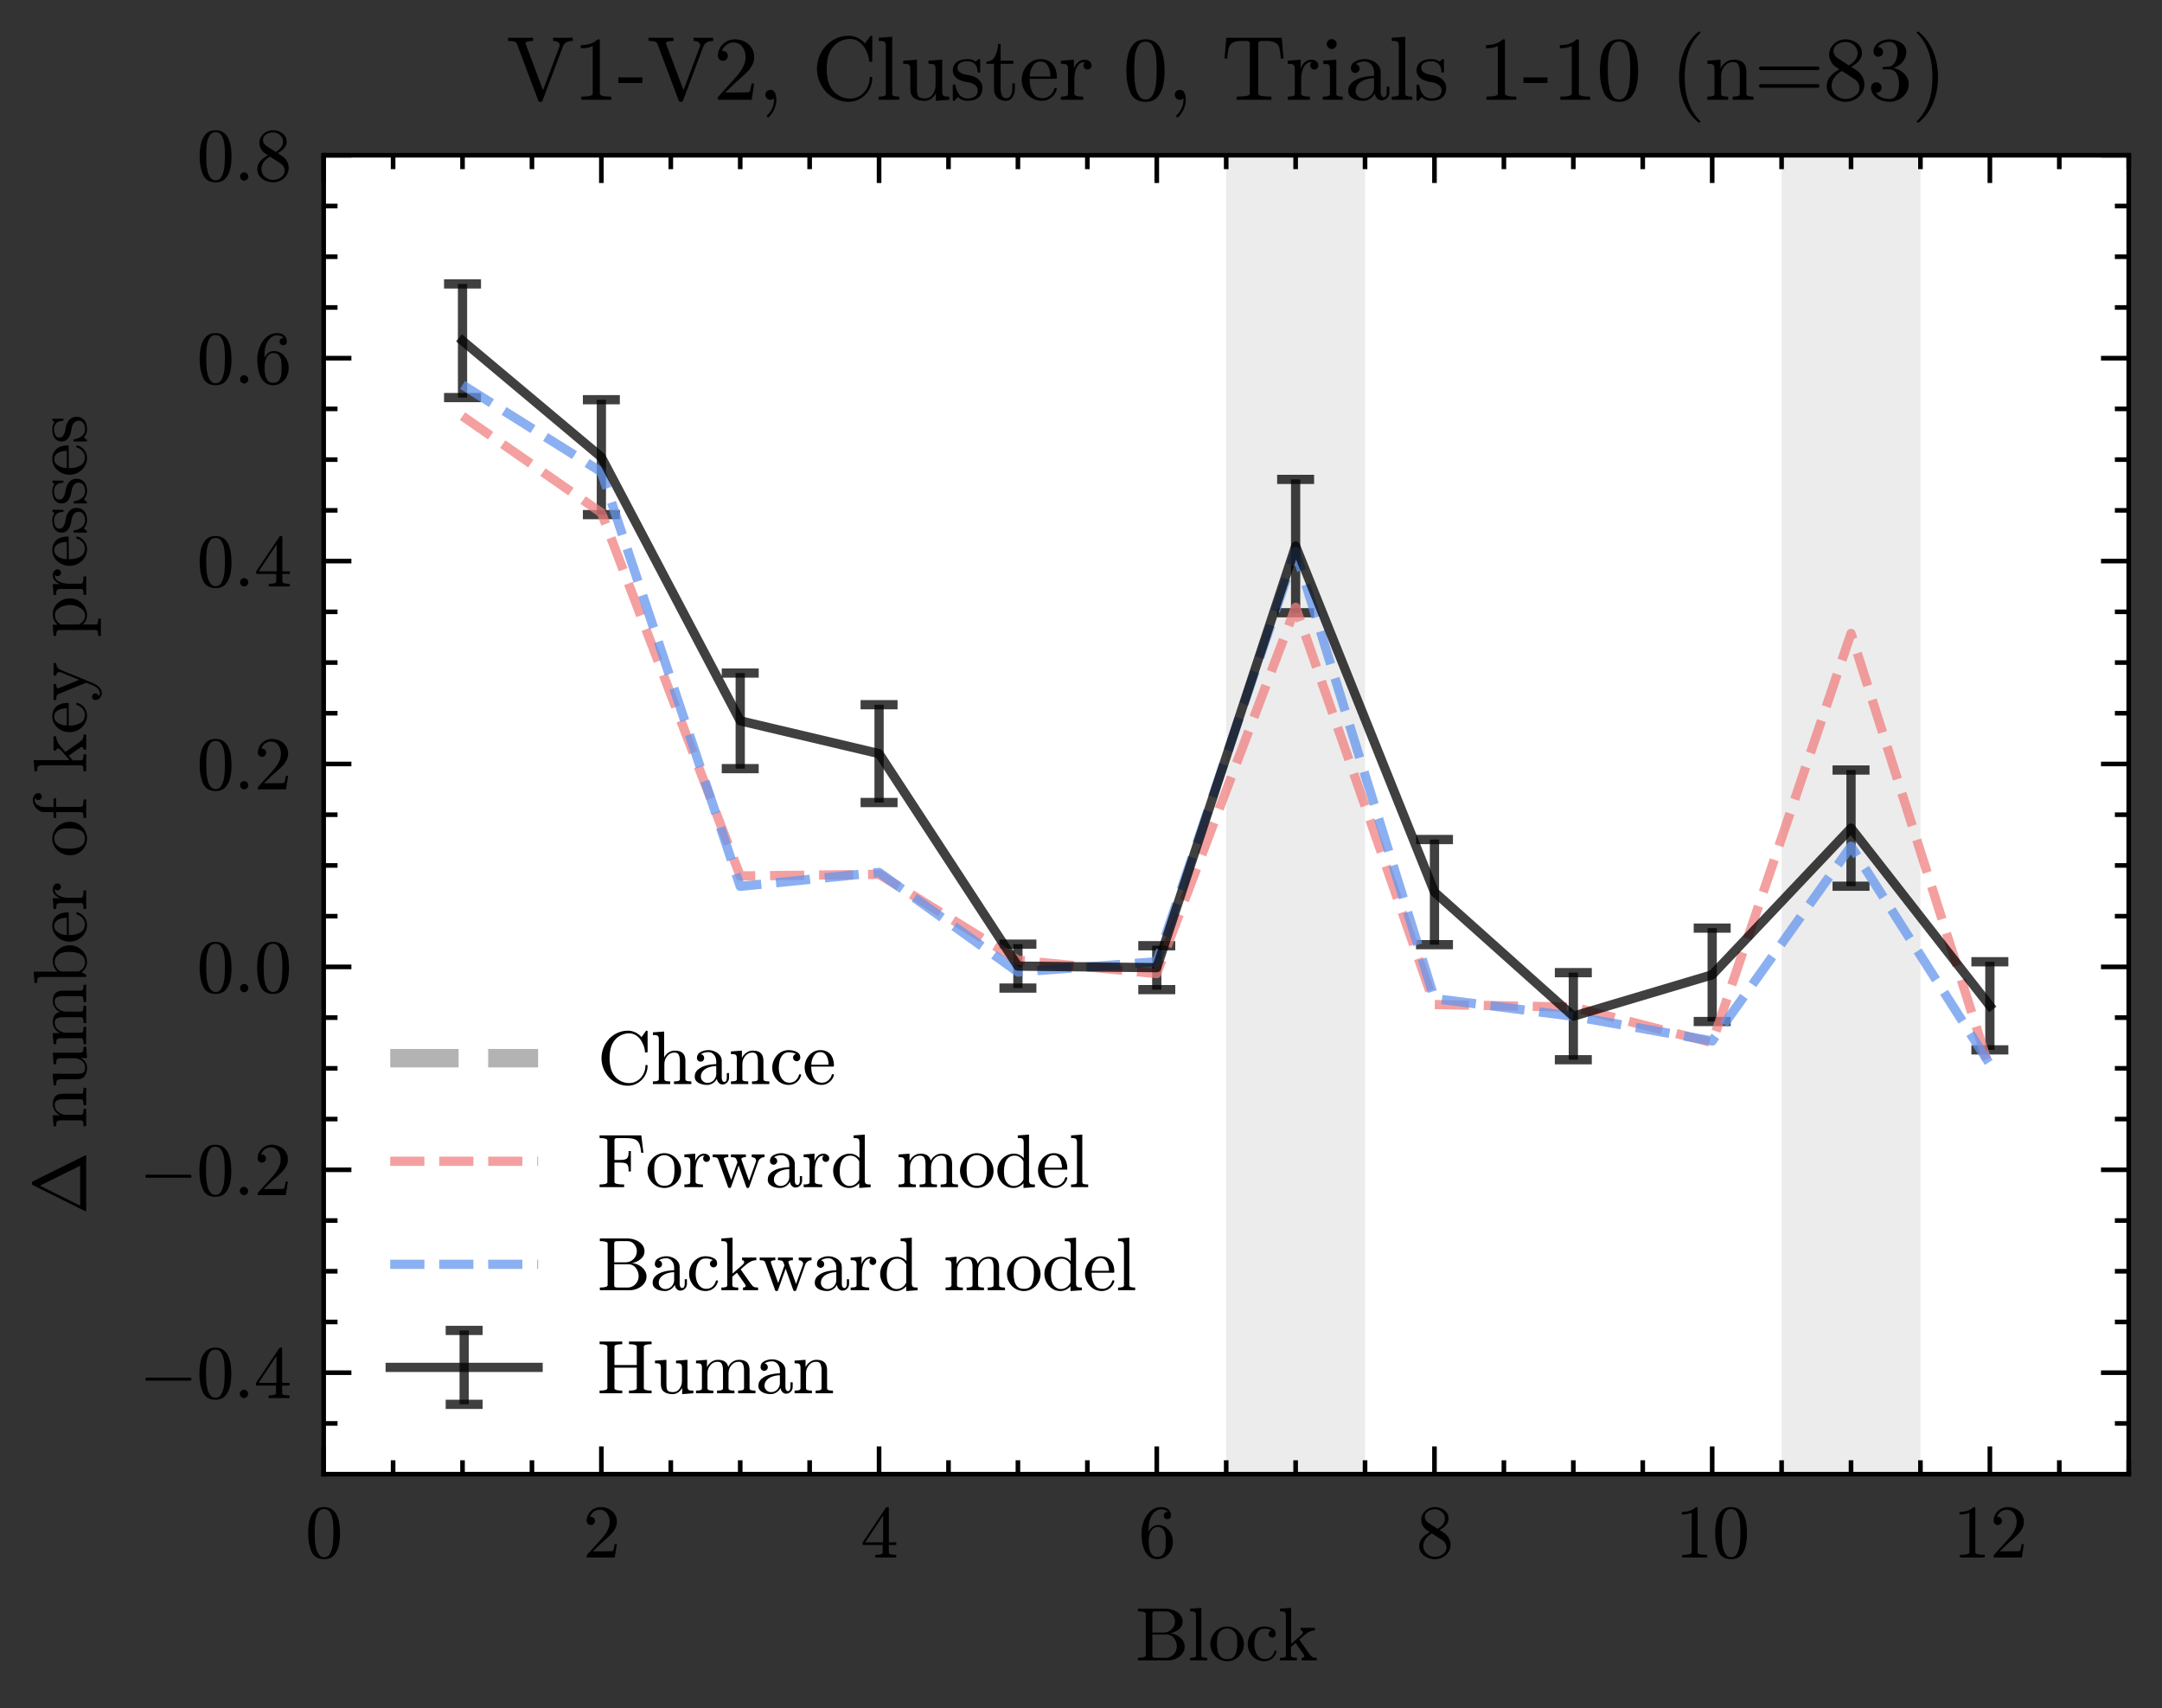 <?xml version="1.0" encoding="utf-8" standalone="no"?>
<!DOCTYPE svg PUBLIC "-//W3C//DTD SVG 1.1//EN"
  "http://www.w3.org/Graphics/SVG/1.1/DTD/svg11.dtd">
<svg xmlns:xlink="http://www.w3.org/1999/xlink" width="233.92pt" height="184.8pt" viewBox="0 0 233.92 184.8" xmlns="http://www.w3.org/2000/svg" version="1.1">
 <rect x="0" y="0" width="233.92" height="184.8" fill="#333333" stroke="none"/>
 <defs>
  <style type="text/css">*{stroke-linejoin: round; stroke-linecap: butt}</style>
 </defs>
 <g id="figure_1">
  <g id="patch_1">
   <path d="M 0 184.8 
L 233.92 184.8 
L 233.92 0 
L 0 0 
L 0 184.8 
z
" style="fill: none"/>
  </g>
  <g id="axes_1">
   <g id="patch_2">
    <path d="M 35.02 159.495 
L 230.32 159.495 
L 230.32 16.8 
L 35.02 16.8 
z
" style="fill: #ffffff"/>
   </g>
   <g id="PolyCollection_1">
    <path d="M 132.67 -224.684 
L 132.67 159.495 
L 147.693 159.495 
L 147.693 -224.684 
L 147.693 -224.684 
L 132.67 -224.684 
z
" clip-path="url(#pf73c9a8d37)" style="fill: #808080; fill-opacity: 0.15"/>
   </g>
   <g id="PolyCollection_2">
    <path d="M 192.762 -224.684 
L 192.762 159.495 
L 207.785 159.495 
L 207.785 -224.684 
L 207.785 -224.684 
L 192.762 -224.684 
z
" clip-path="url(#pf73c9a8d37)" style="fill: #808080; fill-opacity: 0.15"/>
   </g>
   <g id="matplotlib.axis_1">
    <g id="xtick_1">
     <g id="line2d_1">
      <defs>
       <path id="m056c290bbe" d="M 0 0 
L 0 -3 
" style="stroke: #000000; stroke-width: 0.5"/>
      </defs>
      <g>
       <use xlink:href="#m056c290bbe" x="35.02" y="159.495" style="stroke: #000000; stroke-width: 0.5"/>
      </g>
     </g>
     <g id="line2d_2">
      <defs>
       <path id="mbf32a2b90e" d="M 0 0 
L 0 3 
" style="stroke: #000000; stroke-width: 0.5"/>
      </defs>
      <g>
       <use xlink:href="#mbf32a2b90e" x="35.02" y="16.8" style="stroke: #000000; stroke-width: 0.5"/>
      </g>
     </g>
     <g id="text_1">
      <!-- $\mathdefault{0}$ -->
      <g transform="translate(33.02 168.546)scale(0.08 -0.08)">
       <defs>
        <path id="Cmr10-30" d="M 1600 -141 
Q 816 -141 533 504 
Q 250 1150 250 2041 
Q 250 2597 351 3087 
Q 453 3578 754 3920 
Q 1056 4263 1600 4263 
Q 2022 4263 2290 4056 
Q 2559 3850 2700 3523 
Q 2841 3197 2892 2823 
Q 2944 2450 2944 2041 
Q 2944 1491 2842 1011 
Q 2741 531 2444 195 
Q 2147 -141 1600 -141 
z
M 1600 25 
Q 1956 25 2131 390 
Q 2306 756 2347 1200 
Q 2388 1644 2388 2144 
Q 2388 2625 2347 3031 
Q 2306 3438 2132 3767 
Q 1959 4097 1600 4097 
Q 1238 4097 1063 3765 
Q 888 3434 847 3029 
Q 806 2625 806 2144 
Q 806 1788 823 1472 
Q 841 1156 916 820 
Q 991 484 1158 254 
Q 1325 25 1600 25 
z
" transform="scale(0.016)"/>
       </defs>
       <use xlink:href="#Cmr10-30" transform="translate(0 0.391)"/>
      </g>
     </g>
    </g>
    <g id="xtick_2">
     <g id="line2d_3">
      <g>
       <use xlink:href="#m056c290bbe" x="65.066" y="159.495" style="stroke: #000000; stroke-width: 0.5"/>
      </g>
     </g>
     <g id="line2d_4">
      <g>
       <use xlink:href="#mbf32a2b90e" x="65.066" y="16.8" style="stroke: #000000; stroke-width: 0.5"/>
      </g>
     </g>
     <g id="text_2">
      <!-- $\mathdefault{2}$ -->
      <g transform="translate(63.066 168.546)scale(0.08 -0.08)">
       <defs>
        <path id="Cmr10-32" d="M 319 0 
L 319 172 
Q 319 188 331 206 
L 1325 1306 
Q 1550 1550 1690 1715 
Q 1831 1881 1968 2097 
Q 2106 2313 2186 2536 
Q 2266 2759 2266 3009 
Q 2266 3272 2169 3511 
Q 2072 3750 1880 3894 
Q 1688 4038 1416 4038 
Q 1138 4038 916 3870 
Q 694 3703 603 3438 
Q 628 3444 672 3444 
Q 816 3444 917 3347 
Q 1019 3250 1019 3097 
Q 1019 2950 917 2848 
Q 816 2747 672 2747 
Q 522 2747 420 2851 
Q 319 2956 319 3097 
Q 319 3338 409 3548 
Q 500 3759 670 3923 
Q 841 4088 1055 4175 
Q 1269 4263 1509 4263 
Q 1875 4263 2190 4108 
Q 2506 3953 2690 3670 
Q 2875 3388 2875 3009 
Q 2875 2731 2753 2481 
Q 2631 2231 2440 2026 
Q 2250 1822 1953 1562 
Q 1656 1303 1563 1216 
L 838 519 
L 1453 519 
Q 1906 519 2211 526 
Q 2516 534 2534 550 
Q 2609 631 2688 1141 
L 2875 1141 
L 2694 0 
L 319 0 
z
" transform="scale(0.016)"/>
       </defs>
       <use xlink:href="#Cmr10-32" transform="translate(0 0.391)"/>
      </g>
     </g>
    </g>
    <g id="xtick_3">
     <g id="line2d_5">
      <g>
       <use xlink:href="#m056c290bbe" x="95.112" y="159.495" style="stroke: #000000; stroke-width: 0.5"/>
      </g>
     </g>
     <g id="line2d_6">
      <g>
       <use xlink:href="#mbf32a2b90e" x="95.112" y="16.8" style="stroke: #000000; stroke-width: 0.5"/>
      </g>
     </g>
     <g id="text_3">
      <!-- $\mathdefault{4}$ -->
      <g transform="translate(93.112 168.546)scale(0.08 -0.08)">
       <defs>
        <path id="Cmr10-34" d="M 178 1056 
L 178 1281 
L 2156 4231 
Q 2178 4263 2222 4263 
L 2316 4263 
Q 2388 4263 2388 4191 
L 2388 1281 
L 3016 1281 
L 3016 1056 
L 2388 1056 
L 2388 428 
Q 2388 297 2575 261 
Q 2763 225 3009 225 
L 3009 0 
L 1247 0 
L 1247 225 
Q 1494 225 1681 261 
Q 1869 297 1869 428 
L 1869 1056 
L 178 1056 
z
M 391 1281 
L 1906 1281 
L 1906 3547 
L 391 1281 
z
" transform="scale(0.016)"/>
       </defs>
       <use xlink:href="#Cmr10-34" transform="translate(0 0.391)"/>
      </g>
     </g>
    </g>
    <g id="xtick_4">
     <g id="line2d_7">
      <g>
       <use xlink:href="#m056c290bbe" x="125.158" y="159.495" style="stroke: #000000; stroke-width: 0.5"/>
      </g>
     </g>
     <g id="line2d_8">
      <g>
       <use xlink:href="#mbf32a2b90e" x="125.158" y="16.8" style="stroke: #000000; stroke-width: 0.5"/>
      </g>
     </g>
     <g id="text_4">
      <!-- $\mathdefault{6}$ -->
      <g transform="translate(123.158 168.546)scale(0.08 -0.08)">
       <defs>
        <path id="Cmr10-36" d="M 1600 -141 
Q 1203 -141 937 70 
Q 672 281 526 617 
Q 381 953 325 1322 
Q 269 1691 269 2069 
Q 269 2575 466 3084 
Q 663 3594 1045 3928 
Q 1428 4263 1953 4263 
Q 2172 4263 2361 4180 
Q 2550 4097 2658 3936 
Q 2766 3775 2766 3547 
Q 2766 3416 2677 3327 
Q 2588 3238 2456 3238 
Q 2331 3238 2240 3328 
Q 2150 3419 2150 3547 
Q 2150 3672 2240 3762 
Q 2331 3853 2456 3853 
L 2491 3853 
Q 2409 3969 2261 4023 
Q 2113 4078 1953 4078 
Q 1759 4078 1595 3993 
Q 1431 3909 1300 3765 
Q 1169 3622 1081 3448 
Q 994 3275 945 3053 
Q 897 2831 884 2637 
Q 872 2444 872 2150 
Q 984 2413 1190 2580 
Q 1397 2747 1656 2747 
Q 1941 2747 2175 2631 
Q 2409 2516 2578 2311 
Q 2747 2106 2836 1843 
Q 2925 1581 2925 1313 
Q 2925 938 2758 598 
Q 2591 259 2287 59 
Q 1984 -141 1600 -141 
z
M 1600 63 
Q 1847 63 1997 175 
Q 2147 288 2217 473 
Q 2288 659 2305 848 
Q 2322 1038 2322 1313 
Q 2322 1675 2287 1931 
Q 2253 2188 2100 2383 
Q 1947 2578 1631 2578 
Q 1372 2578 1205 2403 
Q 1038 2228 961 1961 
Q 884 1694 884 1447 
Q 884 1363 891 1319 
Q 891 1309 889 1303 
Q 888 1297 884 1288 
Q 884 1013 940 731 
Q 997 450 1156 256 
Q 1316 63 1600 63 
z
" transform="scale(0.016)"/>
       </defs>
       <use xlink:href="#Cmr10-36" transform="translate(0 0.391)"/>
      </g>
     </g>
    </g>
    <g id="xtick_5">
     <g id="line2d_9">
      <g>
       <use xlink:href="#m056c290bbe" x="155.205" y="159.495" style="stroke: #000000; stroke-width: 0.5"/>
      </g>
     </g>
     <g id="line2d_10">
      <g>
       <use xlink:href="#mbf32a2b90e" x="155.205" y="16.8" style="stroke: #000000; stroke-width: 0.5"/>
      </g>
     </g>
     <g id="text_5">
      <!-- $\mathdefault{8}$ -->
      <g transform="translate(153.205 168.546)scale(0.08 -0.08)">
       <defs>
        <path id="Cmr10-38" d="M 269 972 
Q 269 1356 522 1651 
Q 775 1947 1172 2144 
L 934 2297 
Q 716 2441 578 2680 
Q 441 2919 441 3181 
Q 441 3488 602 3734 
Q 763 3981 1030 4122 
Q 1297 4263 1600 4263 
Q 1884 4263 2148 4147 
Q 2413 4031 2583 3815 
Q 2753 3600 2753 3303 
Q 2753 3088 2651 2903 
Q 2550 2719 2373 2572 
Q 2197 2425 1997 2322 
L 2363 2088 
Q 2616 1922 2770 1653 
Q 2925 1384 2925 1088 
Q 2925 741 2739 456 
Q 2553 172 2247 15 
Q 1941 -141 1600 -141 
Q 1269 -141 961 -6 
Q 653 128 461 383 
Q 269 638 269 972 
z
M 616 972 
Q 616 719 755 509 
Q 894 300 1122 181 
Q 1350 63 1600 63 
Q 1972 63 2275 280 
Q 2578 497 2578 856 
Q 2578 978 2529 1098 
Q 2481 1219 2395 1317 
Q 2309 1416 2203 1478 
L 1344 2034 
Q 1144 1928 976 1765 
Q 809 1603 712 1400 
Q 616 1197 616 972 
z
M 1056 2925 
L 1831 2425 
Q 2100 2581 2272 2803 
Q 2444 3025 2444 3303 
Q 2444 3519 2323 3698 
Q 2203 3878 2009 3978 
Q 1816 4078 1594 4078 
Q 1400 4078 1203 4003 
Q 1006 3928 878 3779 
Q 750 3631 750 3431 
Q 750 3131 1056 2925 
z
" transform="scale(0.016)"/>
       </defs>
       <use xlink:href="#Cmr10-38" transform="translate(0 0.391)"/>
      </g>
     </g>
    </g>
    <g id="xtick_6">
     <g id="line2d_11">
      <g>
       <use xlink:href="#m056c290bbe" x="185.251" y="159.495" style="stroke: #000000; stroke-width: 0.5"/>
      </g>
     </g>
     <g id="line2d_12">
      <g>
       <use xlink:href="#mbf32a2b90e" x="185.251" y="16.8" style="stroke: #000000; stroke-width: 0.5"/>
      </g>
     </g>
     <g id="text_6">
      <!-- $\mathdefault{10}$ -->
      <g transform="translate(181.251 168.546)scale(0.08 -0.08)">
       <defs>
        <path id="Cmr10-31" d="M 594 0 
L 594 225 
Q 1394 225 1394 428 
L 1394 3788 
Q 1063 3628 556 3628 
L 556 3853 
Q 1341 3853 1741 4263 
L 1831 4263 
Q 1853 4263 1873 4245 
Q 1894 4228 1894 4206 
L 1894 428 
Q 1894 225 2694 225 
L 2694 0 
L 594 0 
z
" transform="scale(0.016)"/>
       </defs>
       <use xlink:href="#Cmr10-31" transform="translate(0 0.391)"/>
       <use xlink:href="#Cmr10-30" transform="translate(50 0.391)"/>
      </g>
     </g>
    </g>
    <g id="xtick_7">
     <g id="line2d_13">
      <g>
       <use xlink:href="#m056c290bbe" x="215.297" y="159.495" style="stroke: #000000; stroke-width: 0.5"/>
      </g>
     </g>
     <g id="line2d_14">
      <g>
       <use xlink:href="#mbf32a2b90e" x="215.297" y="16.8" style="stroke: #000000; stroke-width: 0.5"/>
      </g>
     </g>
     <g id="text_7">
      <!-- $\mathdefault{12}$ -->
      <g transform="translate(211.297 168.546)scale(0.08 -0.08)">
       <use xlink:href="#Cmr10-31" transform="translate(0 0.391)"/>
       <use xlink:href="#Cmr10-32" transform="translate(50 0.391)"/>
      </g>
     </g>
    </g>
    <g id="xtick_8">
     <g id="line2d_15">
      <defs>
       <path id="m4ac6aab784" d="M 0 0 
L 0 -1.5 
" style="stroke: #000000; stroke-width: 0.5"/>
      </defs>
      <g>
       <use xlink:href="#m4ac6aab784" x="42.532" y="159.495" style="stroke: #000000; stroke-width: 0.5"/>
      </g>
     </g>
     <g id="line2d_16">
      <defs>
       <path id="m9fed4be42c" d="M 0 0 
L 0 1.5 
" style="stroke: #000000; stroke-width: 0.5"/>
      </defs>
      <g>
       <use xlink:href="#m9fed4be42c" x="42.532" y="16.8" style="stroke: #000000; stroke-width: 0.5"/>
      </g>
     </g>
    </g>
    <g id="xtick_9">
     <g id="line2d_17">
      <g>
       <use xlink:href="#m4ac6aab784" x="50.043" y="159.495" style="stroke: #000000; stroke-width: 0.5"/>
      </g>
     </g>
     <g id="line2d_18">
      <g>
       <use xlink:href="#m9fed4be42c" x="50.043" y="16.8" style="stroke: #000000; stroke-width: 0.5"/>
      </g>
     </g>
    </g>
    <g id="xtick_10">
     <g id="line2d_19">
      <g>
       <use xlink:href="#m4ac6aab784" x="57.555" y="159.495" style="stroke: #000000; stroke-width: 0.5"/>
      </g>
     </g>
     <g id="line2d_20">
      <g>
       <use xlink:href="#m9fed4be42c" x="57.555" y="16.8" style="stroke: #000000; stroke-width: 0.5"/>
      </g>
     </g>
    </g>
    <g id="xtick_11">
     <g id="line2d_21">
      <g>
       <use xlink:href="#m4ac6aab784" x="72.578" y="159.495" style="stroke: #000000; stroke-width: 0.5"/>
      </g>
     </g>
     <g id="line2d_22">
      <g>
       <use xlink:href="#m9fed4be42c" x="72.578" y="16.8" style="stroke: #000000; stroke-width: 0.5"/>
      </g>
     </g>
    </g>
    <g id="xtick_12">
     <g id="line2d_23">
      <g>
       <use xlink:href="#m4ac6aab784" x="80.089" y="159.495" style="stroke: #000000; stroke-width: 0.5"/>
      </g>
     </g>
     <g id="line2d_24">
      <g>
       <use xlink:href="#m9fed4be42c" x="80.089" y="16.8" style="stroke: #000000; stroke-width: 0.5"/>
      </g>
     </g>
    </g>
    <g id="xtick_13">
     <g id="line2d_25">
      <g>
       <use xlink:href="#m4ac6aab784" x="87.601" y="159.495" style="stroke: #000000; stroke-width: 0.5"/>
      </g>
     </g>
     <g id="line2d_26">
      <g>
       <use xlink:href="#m9fed4be42c" x="87.601" y="16.8" style="stroke: #000000; stroke-width: 0.5"/>
      </g>
     </g>
    </g>
    <g id="xtick_14">
     <g id="line2d_27">
      <g>
       <use xlink:href="#m4ac6aab784" x="102.624" y="159.495" style="stroke: #000000; stroke-width: 0.5"/>
      </g>
     </g>
     <g id="line2d_28">
      <g>
       <use xlink:href="#m9fed4be42c" x="102.624" y="16.8" style="stroke: #000000; stroke-width: 0.5"/>
      </g>
     </g>
    </g>
    <g id="xtick_15">
     <g id="line2d_29">
      <g>
       <use xlink:href="#m4ac6aab784" x="110.135" y="159.495" style="stroke: #000000; stroke-width: 0.5"/>
      </g>
     </g>
     <g id="line2d_30">
      <g>
       <use xlink:href="#m9fed4be42c" x="110.135" y="16.8" style="stroke: #000000; stroke-width: 0.5"/>
      </g>
     </g>
    </g>
    <g id="xtick_16">
     <g id="line2d_31">
      <g>
       <use xlink:href="#m4ac6aab784" x="117.647" y="159.495" style="stroke: #000000; stroke-width: 0.5"/>
      </g>
     </g>
     <g id="line2d_32">
      <g>
       <use xlink:href="#m9fed4be42c" x="117.647" y="16.8" style="stroke: #000000; stroke-width: 0.5"/>
      </g>
     </g>
    </g>
    <g id="xtick_17">
     <g id="line2d_33">
      <g>
       <use xlink:href="#m4ac6aab784" x="132.67" y="159.495" style="stroke: #000000; stroke-width: 0.5"/>
      </g>
     </g>
     <g id="line2d_34">
      <g>
       <use xlink:href="#m9fed4be42c" x="132.67" y="16.8" style="stroke: #000000; stroke-width: 0.5"/>
      </g>
     </g>
    </g>
    <g id="xtick_18">
     <g id="line2d_35">
      <g>
       <use xlink:href="#m4ac6aab784" x="140.182" y="159.495" style="stroke: #000000; stroke-width: 0.5"/>
      </g>
     </g>
     <g id="line2d_36">
      <g>
       <use xlink:href="#m9fed4be42c" x="140.182" y="16.8" style="stroke: #000000; stroke-width: 0.5"/>
      </g>
     </g>
    </g>
    <g id="xtick_19">
     <g id="line2d_37">
      <g>
       <use xlink:href="#m4ac6aab784" x="147.693" y="159.495" style="stroke: #000000; stroke-width: 0.5"/>
      </g>
     </g>
     <g id="line2d_38">
      <g>
       <use xlink:href="#m9fed4be42c" x="147.693" y="16.8" style="stroke: #000000; stroke-width: 0.5"/>
      </g>
     </g>
    </g>
    <g id="xtick_20">
     <g id="line2d_39">
      <g>
       <use xlink:href="#m4ac6aab784" x="162.716" y="159.495" style="stroke: #000000; stroke-width: 0.5"/>
      </g>
     </g>
     <g id="line2d_40">
      <g>
       <use xlink:href="#m9fed4be42c" x="162.716" y="16.8" style="stroke: #000000; stroke-width: 0.5"/>
      </g>
     </g>
    </g>
    <g id="xtick_21">
     <g id="line2d_41">
      <g>
       <use xlink:href="#m4ac6aab784" x="170.228" y="159.495" style="stroke: #000000; stroke-width: 0.5"/>
      </g>
     </g>
     <g id="line2d_42">
      <g>
       <use xlink:href="#m9fed4be42c" x="170.228" y="16.8" style="stroke: #000000; stroke-width: 0.5"/>
      </g>
     </g>
    </g>
    <g id="xtick_22">
     <g id="line2d_43">
      <g>
       <use xlink:href="#m4ac6aab784" x="177.739" y="159.495" style="stroke: #000000; stroke-width: 0.5"/>
      </g>
     </g>
     <g id="line2d_44">
      <g>
       <use xlink:href="#m9fed4be42c" x="177.739" y="16.8" style="stroke: #000000; stroke-width: 0.5"/>
      </g>
     </g>
    </g>
    <g id="xtick_23">
     <g id="line2d_45">
      <g>
       <use xlink:href="#m4ac6aab784" x="192.762" y="159.495" style="stroke: #000000; stroke-width: 0.5"/>
      </g>
     </g>
     <g id="line2d_46">
      <g>
       <use xlink:href="#m9fed4be42c" x="192.762" y="16.8" style="stroke: #000000; stroke-width: 0.5"/>
      </g>
     </g>
    </g>
    <g id="xtick_24">
     <g id="line2d_47">
      <g>
       <use xlink:href="#m4ac6aab784" x="200.274" y="159.495" style="stroke: #000000; stroke-width: 0.5"/>
      </g>
     </g>
     <g id="line2d_48">
      <g>
       <use xlink:href="#m9fed4be42c" x="200.274" y="16.8" style="stroke: #000000; stroke-width: 0.5"/>
      </g>
     </g>
    </g>
    <g id="xtick_25">
     <g id="line2d_49">
      <g>
       <use xlink:href="#m4ac6aab784" x="207.785" y="159.495" style="stroke: #000000; stroke-width: 0.5"/>
      </g>
     </g>
     <g id="line2d_50">
      <g>
       <use xlink:href="#m9fed4be42c" x="207.785" y="16.8" style="stroke: #000000; stroke-width: 0.5"/>
      </g>
     </g>
    </g>
    <g id="xtick_26">
     <g id="line2d_51">
      <g>
       <use xlink:href="#m4ac6aab784" x="222.808" y="159.495" style="stroke: #000000; stroke-width: 0.5"/>
      </g>
     </g>
     <g id="line2d_52">
      <g>
       <use xlink:href="#m9fed4be42c" x="222.808" y="16.8" style="stroke: #000000; stroke-width: 0.5"/>
      </g>
     </g>
    </g>
    <g id="xtick_27">
     <g id="line2d_53">
      <g>
       <use xlink:href="#m4ac6aab784" x="230.32" y="159.495" style="stroke: #000000; stroke-width: 0.5"/>
      </g>
     </g>
     <g id="line2d_54">
      <g>
       <use xlink:href="#m9fed4be42c" x="230.32" y="16.8" style="stroke: #000000; stroke-width: 0.5"/>
      </g>
     </g>
    </g>
    <g id="text_8">
     <!-- Block -->
     <g transform="translate(122.847 179.649)scale(0.08 -0.08)">
      <defs>
       <path id="Cmr10-42" d="M 219 0 
L 219 225 
Q 878 225 878 428 
L 878 3944 
Q 878 4147 219 4147 
L 219 4372 
L 2572 4372 
Q 2897 4372 3228 4245 
Q 3559 4119 3776 3870 
Q 3994 3622 3994 3284 
Q 3994 2894 3673 2630 
Q 3353 2366 2925 2284 
Q 3203 2284 3497 2131 
Q 3791 1978 3978 1722 
Q 4166 1466 4166 1178 
Q 4166 828 3958 559 
Q 3750 291 3419 145 
Q 3088 0 2753 0 
L 219 0 
z
M 1434 428 
Q 1434 291 1512 258 
Q 1591 225 1759 225 
L 2572 225 
Q 2822 225 3036 356 
Q 3250 488 3375 708 
Q 3500 928 3500 1178 
Q 3500 1422 3397 1655 
Q 3294 1888 3101 2038 
Q 2909 2188 2663 2188 
L 1434 2188 
L 1434 428 
z
M 1434 2356 
L 2394 2356 
Q 2588 2356 2758 2426 
Q 2928 2497 3064 2630 
Q 3200 2763 3273 2930 
Q 3347 3097 3347 3284 
Q 3347 3450 3292 3603 
Q 3238 3756 3131 3881 
Q 3025 4006 2881 4076 
Q 2738 4147 2572 4147 
L 1759 4147 
Q 1644 4147 1580 4137 
Q 1516 4128 1475 4083 
Q 1434 4038 1434 3944 
L 1434 2356 
z
" transform="scale(0.016)"/>
       <path id="Cmr10-6c" d="M 197 0 
L 197 225 
Q 416 225 556 259 
Q 697 294 697 428 
L 697 3788 
Q 697 3959 645 4036 
Q 594 4113 497 4130 
Q 400 4147 197 4147 
L 197 4372 
L 1147 4441 
L 1147 428 
Q 1147 294 1287 259 
Q 1428 225 1644 225 
L 1644 0 
L 197 0 
z
" transform="scale(0.016)"/>
       <path id="Cmr10-6f" d="M 1600 -72 
Q 1216 -72 887 123 
Q 559 319 368 647 
Q 178 975 178 1363 
Q 178 1656 283 1928 
Q 388 2200 583 2414 
Q 778 2628 1037 2748 
Q 1297 2869 1600 2869 
Q 1994 2869 2317 2661 
Q 2641 2453 2828 2104 
Q 3016 1756 3016 1363 
Q 3016 978 2825 648 
Q 2634 319 2307 123 
Q 1981 -72 1600 -72 
z
M 1600 116 
Q 2113 116 2284 487 
Q 2456 859 2456 1434 
Q 2456 1756 2422 1967 
Q 2388 2178 2272 2350 
Q 2200 2456 2089 2536 
Q 1978 2616 1854 2658 
Q 1731 2700 1600 2700 
Q 1400 2700 1220 2609 
Q 1041 2519 922 2350 
Q 803 2169 770 1951 
Q 738 1734 738 1434 
Q 738 1075 800 789 
Q 863 503 1052 309 
Q 1241 116 1600 116 
z
" transform="scale(0.016)"/>
       <path id="Cmr10-63" d="M 1594 -72 
Q 1206 -72 890 129 
Q 575 331 394 667 
Q 213 1003 213 1381 
Q 213 1759 392 2106 
Q 572 2453 889 2661 
Q 1206 2869 1594 2869 
Q 1969 2869 2276 2722 
Q 2584 2575 2584 2241 
Q 2584 2116 2495 2023 
Q 2406 1931 2278 1931 
Q 2150 1931 2061 2023 
Q 1972 2116 1972 2241 
Q 1972 2353 2044 2436 
Q 2116 2519 2222 2541 
Q 2000 2681 1600 2681 
Q 1294 2681 1106 2478 
Q 919 2275 844 1975 
Q 769 1675 769 1381 
Q 769 1072 861 783 
Q 953 494 1158 305 
Q 1363 116 1672 116 
Q 1975 116 2187 302 
Q 2400 488 2478 788 
Q 2478 825 2528 825 
L 2606 825 
Q 2625 825 2640 808 
Q 2656 791 2656 769 
L 2656 750 
Q 2559 372 2271 150 
Q 1984 -72 1594 -72 
z
" transform="scale(0.016)"/>
       <path id="Cmr10-6b" d="M 166 0 
L 166 225 
Q 384 225 525 259 
Q 666 294 666 428 
L 666 3788 
Q 666 3959 614 4036 
Q 563 4113 466 4130 
Q 369 4147 166 4147 
L 166 4372 
L 1113 4441 
L 1113 1403 
L 1972 2156 
Q 2100 2278 2100 2381 
Q 2100 2456 2047 2495 
Q 1994 2534 1919 2534 
L 1919 2759 
L 3122 2759 
L 3122 2534 
Q 2688 2534 2253 2156 
L 1797 1759 
L 2613 603 
Q 2781 363 2895 294 
Q 3009 225 3272 225 
L 3272 0 
L 1997 0 
L 1997 225 
Q 2216 225 2216 359 
Q 2216 456 2100 603 
L 1484 1478 
L 1094 1141 
L 1094 428 
Q 1094 294 1236 259 
Q 1378 225 1594 225 
L 1594 0 
L 166 0 
z
" transform="scale(0.016)"/>
      </defs>
      <use xlink:href="#Cmr10-42"/>
      <use xlink:href="#Cmr10-6c" x="70.801"/>
      <use xlink:href="#Cmr10-6f" x="98.486"/>
      <use xlink:href="#Cmr10-63" x="148.486"/>
      <use xlink:href="#Cmr10-6b" x="192.871"/>
     </g>
    </g>
   </g>
   <g id="matplotlib.axis_2">
    <g id="ytick_1">
     <g id="line2d_55">
      <defs>
       <path id="m12c31ddd79" d="M 0 0 
L 3 0 
" style="stroke: #000000; stroke-width: 0.5"/>
      </defs>
      <g>
       <use xlink:href="#m12c31ddd79" x="35.02" y="148.518" style="stroke: #000000; stroke-width: 0.5"/>
      </g>
     </g>
     <g id="line2d_56">
      <defs>
       <path id="m576680d0da" d="M 0 0 
L -3 0 
" style="stroke: #000000; stroke-width: 0.5"/>
      </defs>
      <g>
       <use xlink:href="#m576680d0da" x="230.32" y="148.518" style="stroke: #000000; stroke-width: 0.5"/>
      </g>
     </g>
     <g id="text_9">
      <!-- $\mathdefault{−0.4}$ -->
      <g transform="translate(15.04 151.294)scale(0.08 -0.08)">
       <defs>
        <path id="Cmsy10-a1" d="M 653 1472 
Q 600 1472 565 1512 
Q 531 1553 531 1600 
Q 531 1647 565 1687 
Q 600 1728 653 1728 
L 4325 1728 
Q 4375 1728 4408 1687 
Q 4441 1647 4441 1600 
Q 4441 1553 4408 1512 
Q 4375 1472 4325 1472 
L 653 1472 
z
" transform="scale(0.016)"/>
        <path id="Cmr10-2e" d="M 538 353 
Q 538 497 644 600 
Q 750 703 891 703 
Q 978 703 1062 656 
Q 1147 609 1194 525 
Q 1241 441 1241 353 
Q 1241 213 1137 106 
Q 1034 0 891 0 
Q 750 0 644 106 
Q 538 213 538 353 
z
" transform="scale(0.016)"/>
       </defs>
       <use xlink:href="#Cmsy10-a1" transform="translate(0 0.391)"/>
       <use xlink:href="#Cmr10-30" transform="translate(77.686 0.391)"/>
       <use xlink:href="#Cmr10-2e" transform="translate(127.686 0.391)"/>
       <use xlink:href="#Cmr10-34" transform="translate(155.371 0.391)"/>
      </g>
     </g>
    </g>
    <g id="ytick_2">
     <g id="line2d_57">
      <g>
       <use xlink:href="#m12c31ddd79" x="35.02" y="126.565" style="stroke: #000000; stroke-width: 0.5"/>
      </g>
     </g>
     <g id="line2d_58">
      <g>
       <use xlink:href="#m576680d0da" x="230.32" y="126.565" style="stroke: #000000; stroke-width: 0.5"/>
      </g>
     </g>
     <g id="text_10">
      <!-- $\mathdefault{−0.2}$ -->
      <g transform="translate(15.04 129.341)scale(0.08 -0.08)">
       <use xlink:href="#Cmsy10-a1" transform="translate(0 0.391)"/>
       <use xlink:href="#Cmr10-30" transform="translate(77.686 0.391)"/>
       <use xlink:href="#Cmr10-2e" transform="translate(127.686 0.391)"/>
       <use xlink:href="#Cmr10-32" transform="translate(155.371 0.391)"/>
      </g>
     </g>
    </g>
    <g id="ytick_3">
     <g id="line2d_59">
      <g>
       <use xlink:href="#m12c31ddd79" x="35.02" y="104.612" style="stroke: #000000; stroke-width: 0.5"/>
      </g>
     </g>
     <g id="line2d_60">
      <g>
       <use xlink:href="#m576680d0da" x="230.32" y="104.612" style="stroke: #000000; stroke-width: 0.5"/>
      </g>
     </g>
     <g id="text_11">
      <!-- $\mathdefault{0.0}$ -->
      <g transform="translate(21.28 107.388)scale(0.08 -0.08)">
       <use xlink:href="#Cmr10-30" transform="translate(0 0.391)"/>
       <use xlink:href="#Cmr10-2e" transform="translate(50 0.391)"/>
       <use xlink:href="#Cmr10-30" transform="translate(77.686 0.391)"/>
      </g>
     </g>
    </g>
    <g id="ytick_4">
     <g id="line2d_61">
      <g>
       <use xlink:href="#m12c31ddd79" x="35.02" y="82.659" style="stroke: #000000; stroke-width: 0.5"/>
      </g>
     </g>
     <g id="line2d_62">
      <g>
       <use xlink:href="#m576680d0da" x="230.32" y="82.659" style="stroke: #000000; stroke-width: 0.5"/>
      </g>
     </g>
     <g id="text_12">
      <!-- $\mathdefault{0.2}$ -->
      <g transform="translate(21.28 85.435)scale(0.08 -0.08)">
       <use xlink:href="#Cmr10-30" transform="translate(0 0.391)"/>
       <use xlink:href="#Cmr10-2e" transform="translate(50 0.391)"/>
       <use xlink:href="#Cmr10-32" transform="translate(77.686 0.391)"/>
      </g>
     </g>
    </g>
    <g id="ytick_5">
     <g id="line2d_63">
      <g>
       <use xlink:href="#m12c31ddd79" x="35.02" y="60.706" style="stroke: #000000; stroke-width: 0.5"/>
      </g>
     </g>
     <g id="line2d_64">
      <g>
       <use xlink:href="#m576680d0da" x="230.32" y="60.706" style="stroke: #000000; stroke-width: 0.5"/>
      </g>
     </g>
     <g id="text_13">
      <!-- $\mathdefault{0.4}$ -->
      <g transform="translate(21.28 63.482)scale(0.08 -0.08)">
       <use xlink:href="#Cmr10-30" transform="translate(0 0.391)"/>
       <use xlink:href="#Cmr10-2e" transform="translate(50 0.391)"/>
       <use xlink:href="#Cmr10-34" transform="translate(77.686 0.391)"/>
      </g>
     </g>
    </g>
    <g id="ytick_6">
     <g id="line2d_65">
      <g>
       <use xlink:href="#m12c31ddd79" x="35.02" y="38.753" style="stroke: #000000; stroke-width: 0.5"/>
      </g>
     </g>
     <g id="line2d_66">
      <g>
       <use xlink:href="#m576680d0da" x="230.32" y="38.753" style="stroke: #000000; stroke-width: 0.5"/>
      </g>
     </g>
     <g id="text_14">
      <!-- $\mathdefault{0.6}$ -->
      <g transform="translate(21.28 41.529)scale(0.08 -0.08)">
       <use xlink:href="#Cmr10-30" transform="translate(0 0.391)"/>
       <use xlink:href="#Cmr10-2e" transform="translate(50 0.391)"/>
       <use xlink:href="#Cmr10-36" transform="translate(77.686 0.391)"/>
      </g>
     </g>
    </g>
    <g id="ytick_7">
     <g id="line2d_67">
      <g>
       <use xlink:href="#m12c31ddd79" x="35.02" y="16.8" style="stroke: #000000; stroke-width: 0.5"/>
      </g>
     </g>
     <g id="line2d_68">
      <g>
       <use xlink:href="#m576680d0da" x="230.32" y="16.8" style="stroke: #000000; stroke-width: 0.5"/>
      </g>
     </g>
     <g id="text_15">
      <!-- $\mathdefault{0.8}$ -->
      <g transform="translate(21.28 19.576)scale(0.08 -0.08)">
       <use xlink:href="#Cmr10-30" transform="translate(0 0.391)"/>
       <use xlink:href="#Cmr10-2e" transform="translate(50 0.391)"/>
       <use xlink:href="#Cmr10-38" transform="translate(77.686 0.391)"/>
      </g>
     </g>
    </g>
    <g id="ytick_8">
     <g id="line2d_69">
      <defs>
       <path id="m81079527f0" d="M 0 0 
L 1.5 0 
" style="stroke: #000000; stroke-width: 0.5"/>
      </defs>
      <g>
       <use xlink:href="#m81079527f0" x="35.02" y="154.007" style="stroke: #000000; stroke-width: 0.5"/>
      </g>
     </g>
     <g id="line2d_70">
      <defs>
       <path id="m4217683e93" d="M 0 0 
L -1.5 0 
" style="stroke: #000000; stroke-width: 0.5"/>
      </defs>
      <g>
       <use xlink:href="#m4217683e93" x="230.32" y="154.007" style="stroke: #000000; stroke-width: 0.5"/>
      </g>
     </g>
    </g>
    <g id="ytick_9">
     <g id="line2d_71">
      <g>
       <use xlink:href="#m81079527f0" x="35.02" y="143.03" style="stroke: #000000; stroke-width: 0.5"/>
      </g>
     </g>
     <g id="line2d_72">
      <g>
       <use xlink:href="#m4217683e93" x="230.32" y="143.03" style="stroke: #000000; stroke-width: 0.5"/>
      </g>
     </g>
    </g>
    <g id="ytick_10">
     <g id="line2d_73">
      <g>
       <use xlink:href="#m81079527f0" x="35.02" y="137.542" style="stroke: #000000; stroke-width: 0.5"/>
      </g>
     </g>
     <g id="line2d_74">
      <g>
       <use xlink:href="#m4217683e93" x="230.32" y="137.542" style="stroke: #000000; stroke-width: 0.5"/>
      </g>
     </g>
    </g>
    <g id="ytick_11">
     <g id="line2d_75">
      <g>
       <use xlink:href="#m81079527f0" x="35.02" y="132.054" style="stroke: #000000; stroke-width: 0.5"/>
      </g>
     </g>
     <g id="line2d_76">
      <g>
       <use xlink:href="#m4217683e93" x="230.32" y="132.054" style="stroke: #000000; stroke-width: 0.5"/>
      </g>
     </g>
    </g>
    <g id="ytick_12">
     <g id="line2d_77">
      <g>
       <use xlink:href="#m81079527f0" x="35.02" y="121.077" style="stroke: #000000; stroke-width: 0.5"/>
      </g>
     </g>
     <g id="line2d_78">
      <g>
       <use xlink:href="#m4217683e93" x="230.32" y="121.077" style="stroke: #000000; stroke-width: 0.5"/>
      </g>
     </g>
    </g>
    <g id="ytick_13">
     <g id="line2d_79">
      <g>
       <use xlink:href="#m81079527f0" x="35.02" y="115.589" style="stroke: #000000; stroke-width: 0.5"/>
      </g>
     </g>
     <g id="line2d_80">
      <g>
       <use xlink:href="#m4217683e93" x="230.32" y="115.589" style="stroke: #000000; stroke-width: 0.5"/>
      </g>
     </g>
    </g>
    <g id="ytick_14">
     <g id="line2d_81">
      <g>
       <use xlink:href="#m81079527f0" x="35.02" y="110.101" style="stroke: #000000; stroke-width: 0.5"/>
      </g>
     </g>
     <g id="line2d_82">
      <g>
       <use xlink:href="#m4217683e93" x="230.32" y="110.101" style="stroke: #000000; stroke-width: 0.5"/>
      </g>
     </g>
    </g>
    <g id="ytick_15">
     <g id="line2d_83">
      <g>
       <use xlink:href="#m81079527f0" x="35.02" y="99.124" style="stroke: #000000; stroke-width: 0.5"/>
      </g>
     </g>
     <g id="line2d_84">
      <g>
       <use xlink:href="#m4217683e93" x="230.32" y="99.124" style="stroke: #000000; stroke-width: 0.5"/>
      </g>
     </g>
    </g>
    <g id="ytick_16">
     <g id="line2d_85">
      <g>
       <use xlink:href="#m81079527f0" x="35.02" y="93.636" style="stroke: #000000; stroke-width: 0.5"/>
      </g>
     </g>
     <g id="line2d_86">
      <g>
       <use xlink:href="#m4217683e93" x="230.32" y="93.636" style="stroke: #000000; stroke-width: 0.5"/>
      </g>
     </g>
    </g>
    <g id="ytick_17">
     <g id="line2d_87">
      <g>
       <use xlink:href="#m81079527f0" x="35.02" y="88.147" style="stroke: #000000; stroke-width: 0.5"/>
      </g>
     </g>
     <g id="line2d_88">
      <g>
       <use xlink:href="#m4217683e93" x="230.32" y="88.147" style="stroke: #000000; stroke-width: 0.5"/>
      </g>
     </g>
    </g>
    <g id="ytick_18">
     <g id="line2d_89">
      <g>
       <use xlink:href="#m81079527f0" x="35.02" y="77.171" style="stroke: #000000; stroke-width: 0.5"/>
      </g>
     </g>
     <g id="line2d_90">
      <g>
       <use xlink:href="#m4217683e93" x="230.32" y="77.171" style="stroke: #000000; stroke-width: 0.5"/>
      </g>
     </g>
    </g>
    <g id="ytick_19">
     <g id="line2d_91">
      <g>
       <use xlink:href="#m81079527f0" x="35.02" y="71.683" style="stroke: #000000; stroke-width: 0.5"/>
      </g>
     </g>
     <g id="line2d_92">
      <g>
       <use xlink:href="#m4217683e93" x="230.32" y="71.683" style="stroke: #000000; stroke-width: 0.5"/>
      </g>
     </g>
    </g>
    <g id="ytick_20">
     <g id="line2d_93">
      <g>
       <use xlink:href="#m81079527f0" x="35.02" y="66.194" style="stroke: #000000; stroke-width: 0.5"/>
      </g>
     </g>
     <g id="line2d_94">
      <g>
       <use xlink:href="#m4217683e93" x="230.32" y="66.194" style="stroke: #000000; stroke-width: 0.5"/>
      </g>
     </g>
    </g>
    <g id="ytick_21">
     <g id="line2d_95">
      <g>
       <use xlink:href="#m81079527f0" x="35.02" y="55.218" style="stroke: #000000; stroke-width: 0.5"/>
      </g>
     </g>
     <g id="line2d_96">
      <g>
       <use xlink:href="#m4217683e93" x="230.32" y="55.218" style="stroke: #000000; stroke-width: 0.5"/>
      </g>
     </g>
    </g>
    <g id="ytick_22">
     <g id="line2d_97">
      <g>
       <use xlink:href="#m81079527f0" x="35.02" y="49.73" style="stroke: #000000; stroke-width: 0.5"/>
      </g>
     </g>
     <g id="line2d_98">
      <g>
       <use xlink:href="#m4217683e93" x="230.32" y="49.73" style="stroke: #000000; stroke-width: 0.5"/>
      </g>
     </g>
    </g>
    <g id="ytick_23">
     <g id="line2d_99">
      <g>
       <use xlink:href="#m81079527f0" x="35.02" y="44.241" style="stroke: #000000; stroke-width: 0.5"/>
      </g>
     </g>
     <g id="line2d_100">
      <g>
       <use xlink:href="#m4217683e93" x="230.32" y="44.241" style="stroke: #000000; stroke-width: 0.5"/>
      </g>
     </g>
    </g>
    <g id="ytick_24">
     <g id="line2d_101">
      <g>
       <use xlink:href="#m81079527f0" x="35.02" y="33.265" style="stroke: #000000; stroke-width: 0.5"/>
      </g>
     </g>
     <g id="line2d_102">
      <g>
       <use xlink:href="#m4217683e93" x="230.32" y="33.265" style="stroke: #000000; stroke-width: 0.5"/>
      </g>
     </g>
    </g>
    <g id="ytick_25">
     <g id="line2d_103">
      <g>
       <use xlink:href="#m81079527f0" x="35.02" y="27.777" style="stroke: #000000; stroke-width: 0.5"/>
      </g>
     </g>
     <g id="line2d_104">
      <g>
       <use xlink:href="#m4217683e93" x="230.32" y="27.777" style="stroke: #000000; stroke-width: 0.5"/>
      </g>
     </g>
    </g>
    <g id="ytick_26">
     <g id="line2d_105">
      <g>
       <use xlink:href="#m81079527f0" x="35.02" y="22.288" style="stroke: #000000; stroke-width: 0.5"/>
      </g>
     </g>
     <g id="line2d_106">
      <g>
       <use xlink:href="#m4217683e93" x="230.32" y="22.288" style="stroke: #000000; stroke-width: 0.5"/>
      </g>
     </g>
    </g>
    <g id="text_16">
     <!-- $\Delta$ number of key presses -->
     <g transform="translate(9.36 131.428)rotate(-90)scale(0.08 -0.08)">
      <defs>
       <path id="Cmr10-a2" d="M 347 0 
Q 294 0 294 50 
Q 297 56 298 59 
Q 300 63 300 72 
L 2503 4513 
Q 2531 4581 2619 4581 
L 2706 4581 
Q 2794 4581 2822 4513 
L 5025 72 
Q 5028 66 5029 61 
Q 5031 56 5031 50 
Q 5031 0 4978 0 
L 347 0 
z
M 769 513 
L 4141 513 
L 2456 3909 
L 769 513 
z
" transform="scale(0.016)"/>
       <path id="Cmr10-20" transform="scale(0.016)"/>
       <path id="Cmr10-6e" d="M 191 0 
L 191 225 
Q 409 225 550 259 
Q 691 294 691 428 
L 691 2175 
Q 691 2347 639 2423 
Q 588 2500 491 2517 
Q 394 2534 191 2534 
L 191 2759 
L 1119 2828 
L 1119 2203 
Q 1247 2478 1498 2653 
Q 1750 2828 2047 2828 
Q 2491 2828 2714 2615 
Q 2938 2403 2938 1966 
L 2938 428 
Q 2938 294 3078 259 
Q 3219 225 3438 225 
L 3438 0 
L 1972 0 
L 1972 225 
Q 2191 225 2331 259 
Q 2472 294 2472 428 
L 2472 1947 
Q 2472 2259 2381 2461 
Q 2291 2663 2009 2663 
Q 1638 2663 1398 2366 
Q 1159 2069 1159 1691 
L 1159 428 
Q 1159 294 1300 259 
Q 1441 225 1656 225 
L 1656 0 
L 191 0 
z
" transform="scale(0.016)"/>
       <path id="Cmr10-75" d="M 691 763 
L 691 2175 
Q 691 2347 639 2423 
Q 588 2500 491 2517 
Q 394 2534 191 2534 
L 191 2759 
L 1159 2828 
L 1159 763 
Q 1159 513 1195 373 
Q 1231 234 1348 165 
Q 1466 97 1722 97 
Q 2066 97 2269 384 
Q 2472 672 2472 1038 
L 2472 2175 
Q 2472 2347 2419 2423 
Q 2366 2500 2270 2517 
Q 2175 2534 1972 2534 
L 1972 2759 
L 2938 2828 
L 2938 581 
Q 2938 413 2989 336 
Q 3041 259 3137 242 
Q 3234 225 3438 225 
L 3438 0 
L 2491 -72 
L 2491 469 
Q 2372 228 2159 78 
Q 1947 -72 1691 -72 
Q 1231 -72 961 123 
Q 691 319 691 763 
z
" transform="scale(0.016)"/>
       <path id="Cmr10-6d" d="M 191 0 
L 191 225 
Q 409 225 550 259 
Q 691 294 691 428 
L 691 2175 
Q 691 2347 639 2423 
Q 588 2500 491 2517 
Q 394 2534 191 2534 
L 191 2759 
L 1119 2828 
L 1119 2203 
Q 1247 2478 1498 2653 
Q 1750 2828 2047 2828 
Q 2784 2828 2913 2228 
Q 3041 2497 3287 2662 
Q 3534 2828 3828 2828 
Q 4119 2828 4317 2734 
Q 4516 2641 4616 2448 
Q 4716 2256 4716 1966 
L 4716 428 
Q 4716 294 4858 259 
Q 5000 225 5216 225 
L 5216 0 
L 3750 0 
L 3750 225 
Q 3969 225 4109 259 
Q 4250 294 4250 428 
L 4250 1947 
Q 4250 2269 4159 2466 
Q 4069 2663 3788 2663 
Q 3419 2663 3178 2366 
Q 2938 2069 2938 1691 
L 2938 428 
Q 2938 294 3078 259 
Q 3219 225 3438 225 
L 3438 0 
L 1972 0 
L 1972 225 
Q 2191 225 2331 259 
Q 2472 294 2472 428 
L 2472 1947 
Q 2472 2259 2381 2461 
Q 2291 2663 2009 2663 
Q 1638 2663 1398 2366 
Q 1159 2069 1159 1691 
L 1159 428 
Q 1159 294 1300 259 
Q 1441 225 1656 225 
L 1656 0 
L 191 0 
z
" transform="scale(0.016)"/>
       <path id="Cmr10-62" d="M 666 0 
L 666 3788 
Q 666 3959 614 4036 
Q 563 4113 466 4130 
Q 369 4147 166 4147 
L 166 4372 
L 1113 4441 
L 1113 2438 
Q 1219 2556 1361 2645 
Q 1503 2734 1665 2781 
Q 1828 2828 1997 2828 
Q 2284 2828 2529 2712 
Q 2775 2597 2956 2394 
Q 3138 2191 3239 1927 
Q 3341 1663 3341 1381 
Q 3341 994 3152 659 
Q 2963 325 2636 126 
Q 2309 -72 1919 -72 
Q 1675 -72 1447 53 
Q 1219 178 1069 384 
L 850 0 
L 666 0 
z
M 1131 628 
Q 1238 394 1438 245 
Q 1638 97 1881 97 
Q 2213 97 2417 287 
Q 2622 478 2703 768 
Q 2784 1059 2784 1381 
Q 2784 1922 2644 2203 
Q 2581 2328 2473 2434 
Q 2366 2541 2233 2602 
Q 2100 2663 1953 2663 
Q 1697 2663 1478 2527 
Q 1259 2391 1131 2163 
L 1131 628 
z
" transform="scale(0.016)"/>
       <path id="Cmr10-65" d="M 1594 -72 
Q 1203 -72 876 133 
Q 550 338 364 680 
Q 178 1022 178 1403 
Q 178 1778 348 2115 
Q 519 2453 823 2661 
Q 1128 2869 1503 2869 
Q 1797 2869 2014 2770 
Q 2231 2672 2372 2497 
Q 2513 2322 2584 2084 
Q 2656 1847 2656 1563 
Q 2656 1478 2591 1478 
L 738 1478 
L 738 1409 
Q 738 878 952 497 
Q 1166 116 1650 116 
Q 1847 116 2014 203 
Q 2181 291 2304 447 
Q 2428 603 2472 781 
Q 2478 803 2495 820 
Q 2513 838 2534 838 
L 2591 838 
Q 2656 838 2656 756 
Q 2566 394 2266 161 
Q 1966 -72 1594 -72 
z
M 744 1638 
L 2203 1638 
Q 2203 1878 2136 2125 
Q 2069 2372 1912 2536 
Q 1756 2700 1503 2700 
Q 1141 2700 942 2361 
Q 744 2022 744 1638 
z
" transform="scale(0.016)"/>
       <path id="Cmr10-72" d="M 166 0 
L 166 225 
Q 384 225 525 259 
Q 666 294 666 428 
L 666 2175 
Q 666 2347 614 2423 
Q 563 2500 466 2517 
Q 369 2534 166 2534 
L 166 2759 
L 1081 2828 
L 1081 2203 
Q 1184 2481 1375 2654 
Q 1566 2828 1838 2828 
Q 2028 2828 2178 2715 
Q 2328 2603 2328 2419 
Q 2328 2303 2245 2217 
Q 2163 2131 2041 2131 
Q 1922 2131 1837 2215 
Q 1753 2300 1753 2419 
Q 1753 2591 1875 2663 
L 1838 2663 
Q 1578 2663 1414 2475 
Q 1250 2288 1181 2009 
Q 1113 1731 1113 1478 
L 1113 428 
Q 1113 225 1734 225 
L 1734 0 
L 166 0 
z
" transform="scale(0.016)"/>
       <path id="Cmr10-66" d="M 206 0 
L 206 225 
Q 422 225 562 259 
Q 703 294 703 428 
L 703 2534 
L 213 2534 
L 213 2759 
L 703 2759 
L 703 3525 
Q 703 3731 789 3911 
Q 875 4091 1020 4225 
Q 1166 4359 1355 4436 
Q 1544 4513 1747 4513 
Q 1963 4513 2136 4384 
Q 2309 4256 2309 4044 
Q 2309 3922 2226 3839 
Q 2144 3756 2022 3756 
Q 1900 3756 1814 3839 
Q 1728 3922 1728 4044 
Q 1728 4244 1900 4313 
Q 1797 4347 1716 4347 
Q 1528 4347 1395 4214 
Q 1263 4081 1197 3890 
Q 1131 3700 1131 3513 
L 1131 2759 
L 1869 2759 
L 1869 2534 
L 1153 2534 
L 1153 428 
Q 1153 297 1340 261 
Q 1528 225 1772 225 
L 1772 0 
L 206 0 
z
" transform="scale(0.016)"/>
       <path id="Cmr10-79" d="M 441 -1050 
Q 563 -1147 709 -1147 
Q 1113 -1147 1369 -538 
L 1588 0 
L 628 2350 
Q 569 2469 447 2501 
Q 325 2534 122 2534 
L 122 2759 
L 1466 2759 
L 1466 2534 
Q 1113 2534 1113 2381 
Q 1113 2356 1119 2344 
L 1831 594 
L 2472 2169 
Q 2491 2219 2491 2278 
Q 2491 2356 2448 2414 
Q 2406 2472 2339 2503 
Q 2272 2534 2188 2534 
L 2188 2759 
L 3250 2759 
L 3250 2534 
Q 3053 2534 2904 2443 
Q 2756 2353 2675 2175 
L 1569 -538 
Q 1481 -744 1364 -917 
Q 1247 -1091 1078 -1202 
Q 909 -1313 709 -1313 
Q 475 -1313 298 -1158 
Q 122 -1003 122 -775 
Q 122 -656 203 -575 
Q 284 -494 403 -494 
Q 484 -494 548 -530 
Q 613 -566 648 -628 
Q 684 -691 684 -775 
Q 684 -878 615 -959 
Q 547 -1041 441 -1050 
z
" transform="scale(0.016)"/>
       <path id="Cmr10-70" d="M 166 -1241 
L 166 -1019 
Q 384 -1019 525 -981 
Q 666 -944 666 -813 
L 666 2272 
Q 666 2447 541 2490 
Q 416 2534 166 2534 
L 166 2759 
L 1113 2828 
L 1113 2431 
Q 1288 2625 1520 2726 
Q 1753 2828 2016 2828 
Q 2394 2828 2697 2623 
Q 3000 2419 3170 2086 
Q 3341 1753 3341 1381 
Q 3341 994 3152 659 
Q 2963 325 2636 126 
Q 2309 -72 1919 -72 
Q 1453 -72 1131 306 
L 1131 -813 
Q 1131 -944 1273 -981 
Q 1416 -1019 1631 -1019 
L 1631 -1241 
L 166 -1241 
z
M 1131 622 
Q 1244 394 1444 245 
Q 1644 97 1881 97 
Q 2103 97 2273 215 
Q 2444 334 2559 534 
Q 2675 734 2729 954 
Q 2784 1175 2784 1381 
Q 2784 1638 2692 1936 
Q 2600 2234 2411 2439 
Q 2222 2644 1953 2644 
Q 1694 2644 1476 2511 
Q 1259 2378 1131 2150 
L 1131 622 
z
" transform="scale(0.016)"/>
       <path id="Cmr10-73" d="M 213 -19 
L 213 1025 
Q 213 1075 269 1075 
L 347 1075 
Q 384 1075 397 1025 
Q 575 97 1259 97 
Q 1563 97 1767 234 
Q 1972 372 1972 659 
Q 1972 866 1812 1011 
Q 1653 1156 1434 1209 
L 1006 1294 
Q 791 1341 614 1437 
Q 438 1534 325 1695 
Q 213 1856 213 2069 
Q 213 2350 361 2529 
Q 509 2709 746 2789 
Q 984 2869 1259 2869 
Q 1588 2869 1831 2694 
L 2016 2853 
Q 2016 2869 2047 2869 
L 2094 2869 
Q 2113 2869 2128 2851 
Q 2144 2834 2144 2816 
L 2144 1978 
Q 2144 1919 2094 1919 
L 2016 1919 
Q 1959 1919 1959 1978 
Q 1959 2313 1773 2516 
Q 1588 2719 1253 2719 
Q 966 2719 755 2612 
Q 544 2506 544 2247 
Q 544 2069 695 1955 
Q 847 1841 1050 1791 
L 1484 1709 
Q 1703 1659 1892 1540 
Q 2081 1422 2192 1240 
Q 2303 1059 2303 831 
Q 2303 600 2223 429 
Q 2144 259 2001 146 
Q 1859 34 1665 -19 
Q 1472 -72 1259 -72 
Q 859 -72 575 197 
L 341 -56 
Q 341 -72 306 -72 
L 269 -72 
Q 213 -72 213 -19 
z
" transform="scale(0.016)"/>
      </defs>
      <use xlink:href="#Cmr10-a2" transform="translate(0 0.422)"/>
      <use xlink:href="#Cmr10-20" transform="translate(83.301 0.422)"/>
      <use xlink:href="#Cmr10-6e" transform="translate(116.602 0.422)"/>
      <use xlink:href="#Cmr10-75" transform="translate(172.119 0.422)"/>
      <use xlink:href="#Cmr10-6d" transform="translate(227.637 0.422)"/>
      <use xlink:href="#Cmr10-62" transform="translate(310.938 0.422)"/>
      <use xlink:href="#Cmr10-65" transform="translate(366.455 0.422)"/>
      <use xlink:href="#Cmr10-72" transform="translate(410.84 0.422)"/>
      <use xlink:href="#Cmr10-20" transform="translate(449.951 0.422)"/>
      <use xlink:href="#Cmr10-6f" transform="translate(483.252 0.422)"/>
      <use xlink:href="#Cmr10-66" transform="translate(533.252 0.422)"/>
      <use xlink:href="#Cmr10-20" transform="translate(563.77 0.422)"/>
      <use xlink:href="#Cmr10-6b" transform="translate(597.07 0.422)"/>
      <use xlink:href="#Cmr10-65" transform="translate(649.756 0.422)"/>
      <use xlink:href="#Cmr10-79" transform="translate(694.141 0.422)"/>
      <use xlink:href="#Cmr10-20" transform="translate(746.826 0.422)"/>
      <use xlink:href="#Cmr10-70" transform="translate(780.127 0.422)"/>
      <use xlink:href="#Cmr10-72" transform="translate(835.645 0.422)"/>
      <use xlink:href="#Cmr10-65" transform="translate(874.756 0.422)"/>
      <use xlink:href="#Cmr10-73" transform="translate(919.141 0.422)"/>
      <use xlink:href="#Cmr10-73" transform="translate(958.545 0.422)"/>
      <use xlink:href="#Cmr10-65" transform="translate(997.949 0.422)"/>
      <use xlink:href="#Cmr10-73" transform="translate(1042.334 0.422)"/>
     </g>
    </g>
   </g>
   <g id="line2d_107">
    <path clip-path="url(#pf73c9a8d37)" style="fill: none; stroke-dasharray: 7.4,3.2; stroke-dashoffset: 0; stroke: #808080; stroke-opacity: 0.6; stroke-width: 2"/>
   </g>
   <g id="LineCollection_1">
    <path d="M 50.043 43.015 
L 50.043 30.722 
" clip-path="url(#pf73c9a8d37)" style="fill: none; stroke: #000000; stroke-opacity: 0.75"/>
    <path d="M 65.066 55.681 
L 65.066 43.248 
" clip-path="url(#pf73c9a8d37)" style="fill: none; stroke: #000000; stroke-opacity: 0.75"/>
    <path d="M 80.089 83.162 
L 80.089 72.82 
" clip-path="url(#pf73c9a8d37)" style="fill: none; stroke: #000000; stroke-opacity: 0.75"/>
    <path d="M 95.112 86.828 
L 95.112 76.247 
" clip-path="url(#pf73c9a8d37)" style="fill: none; stroke: #000000; stroke-opacity: 0.75"/>
    <path d="M 110.135 106.903 
L 110.135 102.152 
" clip-path="url(#pf73c9a8d37)" style="fill: none; stroke: #000000; stroke-opacity: 0.75"/>
    <path d="M 125.158 107.072 
L 125.158 102.322 
" clip-path="url(#pf73c9a8d37)" style="fill: none; stroke: #000000; stroke-opacity: 0.75"/>
    <path d="M 140.182 66.294 
L 140.182 51.868 
" clip-path="url(#pf73c9a8d37)" style="fill: none; stroke: #000000; stroke-opacity: 0.75"/>
    <path d="M 155.205 102.208 
L 155.205 90.833 
" clip-path="url(#pf73c9a8d37)" style="fill: none; stroke: #000000; stroke-opacity: 0.75"/>
    <path d="M 170.228 114.659 
L 170.228 105.235 
" clip-path="url(#pf73c9a8d37)" style="fill: none; stroke: #000000; stroke-opacity: 0.75"/>
    <path d="M 185.251 110.521 
L 185.251 100.416 
" clip-path="url(#pf73c9a8d37)" style="fill: none; stroke: #000000; stroke-opacity: 0.75"/>
    <path d="M 200.274 95.881 
L 200.274 83.315 
" clip-path="url(#pf73c9a8d37)" style="fill: none; stroke: #000000; stroke-opacity: 0.75"/>
    <path d="M 215.297 113.591 
L 215.297 104.058 
" clip-path="url(#pf73c9a8d37)" style="fill: none; stroke: #000000; stroke-opacity: 0.75"/>
   </g>
   <g id="line2d_108">
    <defs>
     <path id="mb938f42d41" d="M 2 0 
L -2 -0 
" style="stroke: #000000; stroke-opacity: 0.75"/>
    </defs>
    <g clip-path="url(#pf73c9a8d37)">
     <use xlink:href="#mb938f42d41" x="50.043" y="43.015" style="fill-opacity: 0.75; stroke: #000000; stroke-opacity: 0.75"/>
     <use xlink:href="#mb938f42d41" x="65.066" y="55.681" style="fill-opacity: 0.75; stroke: #000000; stroke-opacity: 0.75"/>
     <use xlink:href="#mb938f42d41" x="80.089" y="83.162" style="fill-opacity: 0.75; stroke: #000000; stroke-opacity: 0.75"/>
     <use xlink:href="#mb938f42d41" x="95.112" y="86.828" style="fill-opacity: 0.75; stroke: #000000; stroke-opacity: 0.75"/>
     <use xlink:href="#mb938f42d41" x="110.135" y="106.903" style="fill-opacity: 0.75; stroke: #000000; stroke-opacity: 0.75"/>
     <use xlink:href="#mb938f42d41" x="125.158" y="107.072" style="fill-opacity: 0.75; stroke: #000000; stroke-opacity: 0.75"/>
     <use xlink:href="#mb938f42d41" x="140.182" y="66.294" style="fill-opacity: 0.75; stroke: #000000; stroke-opacity: 0.75"/>
     <use xlink:href="#mb938f42d41" x="155.205" y="102.208" style="fill-opacity: 0.75; stroke: #000000; stroke-opacity: 0.75"/>
     <use xlink:href="#mb938f42d41" x="170.228" y="114.659" style="fill-opacity: 0.75; stroke: #000000; stroke-opacity: 0.75"/>
     <use xlink:href="#mb938f42d41" x="185.251" y="110.521" style="fill-opacity: 0.75; stroke: #000000; stroke-opacity: 0.75"/>
     <use xlink:href="#mb938f42d41" x="200.274" y="95.881" style="fill-opacity: 0.75; stroke: #000000; stroke-opacity: 0.75"/>
     <use xlink:href="#mb938f42d41" x="215.297" y="113.591" style="fill-opacity: 0.75; stroke: #000000; stroke-opacity: 0.75"/>
    </g>
   </g>
   <g id="line2d_109">
    <g clip-path="url(#pf73c9a8d37)">
     <use xlink:href="#mb938f42d41" x="50.043" y="30.722" style="fill-opacity: 0.75; stroke: #000000; stroke-opacity: 0.75"/>
     <use xlink:href="#mb938f42d41" x="65.066" y="43.248" style="fill-opacity: 0.75; stroke: #000000; stroke-opacity: 0.75"/>
     <use xlink:href="#mb938f42d41" x="80.089" y="72.82" style="fill-opacity: 0.75; stroke: #000000; stroke-opacity: 0.75"/>
     <use xlink:href="#mb938f42d41" x="95.112" y="76.247" style="fill-opacity: 0.75; stroke: #000000; stroke-opacity: 0.75"/>
     <use xlink:href="#mb938f42d41" x="110.135" y="102.152" style="fill-opacity: 0.75; stroke: #000000; stroke-opacity: 0.75"/>
     <use xlink:href="#mb938f42d41" x="125.158" y="102.322" style="fill-opacity: 0.75; stroke: #000000; stroke-opacity: 0.75"/>
     <use xlink:href="#mb938f42d41" x="140.182" y="51.868" style="fill-opacity: 0.75; stroke: #000000; stroke-opacity: 0.75"/>
     <use xlink:href="#mb938f42d41" x="155.205" y="90.833" style="fill-opacity: 0.75; stroke: #000000; stroke-opacity: 0.75"/>
     <use xlink:href="#mb938f42d41" x="170.228" y="105.235" style="fill-opacity: 0.75; stroke: #000000; stroke-opacity: 0.75"/>
     <use xlink:href="#mb938f42d41" x="185.251" y="100.416" style="fill-opacity: 0.75; stroke: #000000; stroke-opacity: 0.75"/>
     <use xlink:href="#mb938f42d41" x="200.274" y="83.315" style="fill-opacity: 0.75; stroke: #000000; stroke-opacity: 0.75"/>
     <use xlink:href="#mb938f42d41" x="215.297" y="104.058" style="fill-opacity: 0.75; stroke: #000000; stroke-opacity: 0.75"/>
    </g>
   </g>
   <g id="line2d_110">
    <path d="M 50.043 45.022 
L 65.066 55.482 
L 80.089 94.773 
L 95.112 94.601 
L 110.135 103.885 
L 125.158 105.34 
L 140.182 65.705 
L 155.205 108.686 
L 170.228 108.963 
L 185.251 112.812 
L 200.274 68.535 
L 215.297 115.721 
" clip-path="url(#pf73c9a8d37)" style="fill: none; stroke-dasharray: 3.7,1.6; stroke-dashoffset: 0; stroke: #f08080; stroke-opacity: 0.75"/>
   </g>
   <g id="line2d_111">
    <path d="M 50.043 41.649 
L 65.066 51.065 
L 80.089 95.897 
L 95.112 94.39 
L 110.135 105.168 
L 125.158 104.057 
L 140.182 59.661 
L 155.205 108.038 
L 170.228 109.955 
L 185.251 112.627 
L 200.274 91.559 
L 215.297 115.152 
" clip-path="url(#pf73c9a8d37)" style="fill: none; stroke-dasharray: 3.7,1.6; stroke-dashoffset: 0; stroke: #6495ed; stroke-opacity: 0.75"/>
   </g>
   <g id="line2d_112">
    <path d="M 50.043 36.869 
L 65.066 49.464 
L 80.089 77.991 
L 95.112 81.537 
L 110.135 104.528 
L 125.158 104.697 
L 140.182 59.081 
L 155.205 96.52 
L 170.228 109.947 
L 185.251 105.469 
L 200.274 89.598 
L 215.297 108.825 
" clip-path="url(#pf73c9a8d37)" style="fill: none; stroke: #000000; stroke-opacity: 0.75; stroke-linecap: square"/>
   </g>
   <g id="patch_3">
    <path d="M 35.02 159.495 
L 35.02 16.8 
" style="fill: none; stroke: #000000; stroke-width: 0.5; stroke-linejoin: miter; stroke-linecap: square"/>
   </g>
   <g id="patch_4">
    <path d="M 230.32 159.495 
L 230.32 16.8 
" style="fill: none; stroke: #000000; stroke-width: 0.5; stroke-linejoin: miter; stroke-linecap: square"/>
   </g>
   <g id="patch_5">
    <path d="M 35.02 159.495 
L 230.32 159.495 
" style="fill: none; stroke: #000000; stroke-width: 0.5; stroke-linejoin: miter; stroke-linecap: square"/>
   </g>
   <g id="patch_6">
    <path d="M 35.02 16.8 
L 230.32 16.8 
" style="fill: none; stroke: #000000; stroke-width: 0.5; stroke-linejoin: miter; stroke-linecap: square"/>
   </g>
   <g id="text_17">
    <!-- V1-V2, Cluster 0, Trials 1-10 (n=83) -->
    <g transform="translate(54.788 10.8)scale(0.096 -0.096)">
     <defs>
      <path id="Cmr10-56" d="M 2253 -72 
L 744 3944 
Q 688 4078 528 4112 
Q 369 4147 122 4147 
L 122 4372 
L 1881 4372 
L 1881 4147 
Q 1350 4147 1350 3981 
Q 1353 3972 1354 3964 
Q 1356 3956 1356 3944 
L 2584 678 
L 3744 3769 
Q 3756 3794 3756 3847 
Q 3756 4003 3612 4075 
Q 3469 4147 3291 4147 
L 3291 4372 
L 4672 4372 
L 4672 4147 
Q 4431 4147 4248 4058 
Q 4066 3969 3988 3769 
L 2541 -72 
Q 2522 -141 2438 -141 
L 2356 -141 
Q 2272 -141 2253 -72 
z
" transform="scale(0.016)"/>
      <path id="Cmr10-2d" d="M 72 1184 
L 72 1581 
L 1766 1581 
L 1766 1184 
L 72 1184 
z
" transform="scale(0.016)"/>
      <path id="Cmr10-2c" d="M 634 -1153 
Q 634 -1125 659 -1100 
Q 891 -878 1019 -587 
Q 1147 -297 1147 25 
L 1147 103 
Q 1044 0 891 0 
Q 744 0 641 103 
Q 538 206 538 353 
Q 538 503 641 603 
Q 744 703 891 703 
Q 1119 703 1216 492 
Q 1313 281 1313 25 
Q 1313 -331 1170 -651 
Q 1028 -972 769 -1228 
Q 744 -1241 728 -1241 
Q 697 -1241 665 -1212 
Q 634 -1184 634 -1153 
z
" transform="scale(0.016)"/>
      <path id="Cmr10-43" d="M 1459 684 
Q 1678 406 2006 245 
Q 2334 84 2688 84 
Q 2984 84 3237 201 
Q 3491 319 3680 528 
Q 3869 738 3970 1003 
Q 4072 1269 4072 1563 
Q 4072 1613 4128 1613 
L 4206 1613 
Q 4256 1613 4256 1550 
Q 4256 1216 4128 905 
Q 4000 594 3765 358 
Q 3531 122 3226 -9 
Q 2922 -141 2591 -141 
Q 2131 -141 1720 45 
Q 1309 231 1004 554 
Q 700 878 529 1303 
Q 359 1728 359 2188 
Q 359 2647 529 3072 
Q 700 3497 1004 3822 
Q 1309 4147 1720 4330 
Q 2131 4513 2591 4513 
Q 2919 4513 3219 4370 
Q 3519 4228 3744 3969 
L 4116 4494 
Q 4153 4513 4159 4513 
L 4206 4513 
Q 4225 4513 4240 4497 
Q 4256 4481 4256 4459 
L 4256 2731 
Q 4256 2675 4206 2675 
L 4091 2675 
Q 4031 2675 4031 2731 
Q 4031 2916 3957 3144 
Q 3884 3372 3770 3576 
Q 3656 3781 3506 3938 
Q 3147 4288 2681 4288 
Q 2328 4288 2004 4128 
Q 1681 3969 1459 3688 
Q 1225 3388 1134 3005 
Q 1044 2622 1044 2188 
Q 1044 1753 1134 1368 
Q 1225 984 1459 684 
z
" transform="scale(0.016)"/>
      <path id="Cmr10-74" d="M 653 769 
L 653 2534 
L 122 2534 
L 122 2700 
Q 541 2700 737 3090 
Q 934 3481 934 3938 
L 1119 3938 
L 1119 2759 
L 2022 2759 
L 2022 2534 
L 1119 2534 
L 1119 781 
Q 1119 516 1208 316 
Q 1297 116 1528 116 
Q 1747 116 1844 327 
Q 1941 538 1941 781 
L 1941 1159 
L 2125 1159 
L 2125 769 
Q 2125 569 2051 373 
Q 1978 178 1834 53 
Q 1691 -72 1484 -72 
Q 1100 -72 876 158 
Q 653 388 653 769 
z
" transform="scale(0.016)"/>
      <path id="Cmr10-54" d="M 1081 0 
L 1081 225 
Q 1403 225 1706 261 
Q 2009 297 2009 428 
L 2009 3944 
Q 2009 4081 1932 4114 
Q 1856 4147 1684 4147 
L 1416 4147 
Q 888 4147 666 3916 
Q 550 3800 500 3545 
Q 450 3291 416 2906 
L 231 2906 
L 353 4372 
L 4263 4372 
L 4384 2906 
L 4197 2906 
Q 4159 3319 4114 3561 
Q 4069 3803 3950 3916 
Q 3725 4147 3200 4147 
L 2931 4147 
Q 2816 4147 2752 4137 
Q 2688 4128 2647 4083 
Q 2606 4038 2606 3944 
L 2606 428 
Q 2606 297 2909 261 
Q 3213 225 3531 225 
L 3531 0 
L 1081 0 
z
" transform="scale(0.016)"/>
      <path id="Cmr10-69" d="M 197 0 
L 197 225 
Q 416 225 556 259 
Q 697 294 697 428 
L 697 2175 
Q 697 2422 601 2478 
Q 506 2534 225 2534 
L 225 2759 
L 1147 2828 
L 1147 428 
Q 1147 294 1269 259 
Q 1391 225 1594 225 
L 1594 0 
L 197 0 
z
M 469 3928 
Q 469 4069 575 4175 
Q 681 4281 819 4281 
Q 909 4281 993 4234 
Q 1078 4188 1125 4103 
Q 1172 4019 1172 3928 
Q 1172 3791 1065 3684 
Q 959 3578 819 3578 
Q 681 3578 575 3684 
Q 469 3791 469 3928 
z
" transform="scale(0.016)"/>
      <path id="Cmr10-61" d="M 256 628 
Q 256 1009 556 1248 
Q 856 1488 1276 1586 
Q 1697 1684 2075 1684 
L 2075 1947 
Q 2075 2131 1994 2304 
Q 1913 2478 1759 2589 
Q 1606 2700 1422 2700 
Q 997 2700 775 2509 
Q 897 2509 976 2417 
Q 1056 2325 1056 2203 
Q 1056 2075 965 1984 
Q 875 1894 750 1894 
Q 622 1894 531 1984 
Q 441 2075 441 2203 
Q 441 2541 747 2705 
Q 1053 2869 1422 2869 
Q 1681 2869 1943 2758 
Q 2206 2647 2373 2440 
Q 2541 2234 2541 1959 
L 2541 519 
Q 2541 394 2594 289 
Q 2647 184 2759 184 
Q 2866 184 2917 290 
Q 2969 397 2969 519 
L 2969 928 
L 3156 928 
L 3156 519 
Q 3156 375 3081 245 
Q 3006 116 2879 39 
Q 2753 -38 2606 -38 
Q 2419 -38 2283 107 
Q 2147 253 2131 453 
Q 2013 213 1781 70 
Q 1550 -72 1288 -72 
Q 1044 -72 808 0 
Q 572 72 414 226 
Q 256 381 256 628 
z
M 775 628 
Q 775 403 940 250 
Q 1106 97 1331 97 
Q 1538 97 1706 200 
Q 1875 303 1975 481 
Q 2075 659 2075 856 
L 2075 1522 
Q 1784 1522 1479 1426 
Q 1175 1331 975 1128 
Q 775 925 775 628 
z
" transform="scale(0.016)"/>
      <path id="Cmr10-28" d="M 1984 -1588 
Q 1628 -1306 1370 -942 
Q 1113 -578 948 -165 
Q 784 247 703 697 
Q 622 1147 622 1600 
Q 622 2059 703 2509 
Q 784 2959 951 3375 
Q 1119 3791 1378 4153 
Q 1638 4516 1984 4788 
Q 1984 4800 2016 4800 
L 2075 4800 
Q 2094 4800 2109 4783 
Q 2125 4766 2125 4744 
Q 2125 4716 2113 4703 
Q 1800 4397 1592 4047 
Q 1384 3697 1257 3301 
Q 1131 2906 1075 2482 
Q 1019 2059 1019 1600 
Q 1019 -434 2106 -1491 
Q 2125 -1509 2125 -1544 
Q 2125 -1559 2108 -1579 
Q 2091 -1600 2075 -1600 
L 2016 -1600 
Q 1984 -1600 1984 -1588 
z
" transform="scale(0.016)"/>
      <path id="Cmr10-3d" d="M 481 850 
Q 428 850 393 890 
Q 359 931 359 978 
Q 359 1031 393 1068 
Q 428 1106 481 1106 
L 4500 1106 
Q 4547 1106 4581 1068 
Q 4616 1031 4616 978 
Q 4616 931 4581 890 
Q 4547 850 4500 850 
L 481 850 
z
M 481 2094 
Q 428 2094 393 2131 
Q 359 2169 359 2222 
Q 359 2269 393 2309 
Q 428 2350 481 2350 
L 4500 2350 
Q 4547 2350 4581 2309 
Q 4616 2269 4616 2222 
Q 4616 2169 4581 2131 
Q 4547 2094 4500 2094 
L 481 2094 
z
" transform="scale(0.016)"/>
      <path id="Cmr10-33" d="M 609 494 
Q 759 275 1012 169 
Q 1266 63 1556 63 
Q 1928 63 2084 380 
Q 2241 697 2241 1100 
Q 2241 1281 2208 1462 
Q 2175 1644 2097 1800 
Q 2019 1956 1883 2050 
Q 1747 2144 1550 2144 
L 1125 2144 
Q 1069 2144 1069 2203 
L 1069 2259 
Q 1069 2309 1125 2309 
L 1478 2338 
Q 1703 2338 1851 2506 
Q 2000 2675 2069 2917 
Q 2138 3159 2138 3378 
Q 2138 3684 1994 3881 
Q 1850 4078 1556 4078 
Q 1313 4078 1091 3986 
Q 869 3894 738 3706 
Q 750 3709 759 3711 
Q 769 3713 781 3713 
Q 925 3713 1022 3613 
Q 1119 3513 1119 3372 
Q 1119 3234 1022 3134 
Q 925 3034 781 3034 
Q 641 3034 541 3134 
Q 441 3234 441 3372 
Q 441 3647 606 3850 
Q 772 4053 1033 4158 
Q 1294 4263 1556 4263 
Q 1750 4263 1965 4205 
Q 2181 4147 2356 4039 
Q 2531 3931 2642 3762 
Q 2753 3594 2753 3378 
Q 2753 3109 2633 2881 
Q 2513 2653 2303 2487 
Q 2094 2322 1844 2241 
Q 2122 2188 2372 2031 
Q 2622 1875 2773 1631 
Q 2925 1388 2925 1106 
Q 2925 753 2731 467 
Q 2538 181 2222 20 
Q 1906 -141 1556 -141 
Q 1256 -141 954 -26 
Q 653 88 461 316 
Q 269 544 269 863 
Q 269 1022 375 1128 
Q 481 1234 641 1234 
Q 744 1234 830 1186 
Q 916 1138 964 1050 
Q 1013 963 1013 863 
Q 1013 706 903 600 
Q 794 494 641 494 
L 609 494 
z
" transform="scale(0.016)"/>
      <path id="Cmr10-29" d="M 416 -1600 
Q 359 -1600 359 -1544 
Q 359 -1516 372 -1503 
Q 1466 -434 1466 1600 
Q 1466 3634 384 4691 
Q 359 4706 359 4744 
Q 359 4766 376 4783 
Q 394 4800 416 4800 
L 475 4800 
Q 494 4800 506 4788 
Q 966 4425 1272 3906 
Q 1578 3388 1720 2800 
Q 1863 2213 1863 1600 
Q 1863 1147 1786 708 
Q 1709 269 1542 -157 
Q 1375 -584 1119 -945 
Q 863 -1306 506 -1588 
Q 494 -1600 475 -1600 
L 416 -1600 
z
" transform="scale(0.016)"/>
     </defs>
     <use xlink:href="#Cmr10-56"/>
     <use xlink:href="#Cmr10-31" x="75"/>
     <use xlink:href="#Cmr10-2d" x="125"/>
     <use xlink:href="#Cmr10-56" x="158.301"/>
     <use xlink:href="#Cmr10-32" x="233.301"/>
     <use xlink:href="#Cmr10-2c" x="283.301"/>
     <use xlink:href="#Cmr10-20" x="310.986"/>
     <use xlink:href="#Cmr10-43" x="344.287"/>
     <use xlink:href="#Cmr10-6c" x="416.504"/>
     <use xlink:href="#Cmr10-75" x="444.189"/>
     <use xlink:href="#Cmr10-73" x="499.707"/>
     <use xlink:href="#Cmr10-74" x="539.111"/>
     <use xlink:href="#Cmr10-65" x="577.93"/>
     <use xlink:href="#Cmr10-72" x="622.314"/>
     <use xlink:href="#Cmr10-20" x="661.426"/>
     <use xlink:href="#Cmr10-30" x="694.727"/>
     <use xlink:href="#Cmr10-2c" x="744.727"/>
     <use xlink:href="#Cmr10-20" x="772.412"/>
     <use xlink:href="#Cmr10-54" x="805.713"/>
     <use xlink:href="#Cmr10-72" x="877.93"/>
     <use xlink:href="#Cmr10-69" x="917.041"/>
     <use xlink:href="#Cmr10-61" x="944.727"/>
     <use xlink:href="#Cmr10-6c" x="994.727"/>
     <use xlink:href="#Cmr10-73" x="1022.412"/>
     <use xlink:href="#Cmr10-20" x="1061.816"/>
     <use xlink:href="#Cmr10-31" x="1095.117"/>
     <use xlink:href="#Cmr10-2d" x="1145.117"/>
     <use xlink:href="#Cmr10-31" x="1178.418"/>
     <use xlink:href="#Cmr10-30" x="1228.418"/>
     <use xlink:href="#Cmr10-20" x="1278.418"/>
     <use xlink:href="#Cmr10-28" x="1311.719"/>
     <use xlink:href="#Cmr10-6e" x="1350.537"/>
     <use xlink:href="#Cmr10-3d" x="1406.055"/>
     <use xlink:href="#Cmr10-38" x="1483.74"/>
     <use xlink:href="#Cmr10-33" x="1533.74"/>
     <use xlink:href="#Cmr10-29" x="1583.74"/>
    </g>
   </g>
   <g id="legend_1">
    <g id="line2d_113">
     <path d="M 42.22 114.49 
L 50.22 114.49 
L 58.22 114.49 
" style="fill: none; stroke-dasharray: 7.4,3.2; stroke-dashoffset: 0; stroke: #808080; stroke-opacity: 0.6; stroke-width: 2"/>
    </g>
    <g id="text_18">
     <!-- Chance -->
     <g transform="translate(64.62 117.29)scale(0.08 -0.08)">
      <defs>
       <path id="Cmr10-68" d="M 191 0 
L 191 225 
Q 409 225 550 259 
Q 691 294 691 428 
L 691 3788 
Q 691 3959 639 4036 
Q 588 4113 491 4130 
Q 394 4147 191 4147 
L 191 4372 
L 1141 4441 
L 1141 2241 
Q 1275 2506 1515 2667 
Q 1756 2828 2047 2828 
Q 2491 2828 2714 2615 
Q 2938 2403 2938 1966 
L 2938 428 
Q 2938 294 3078 259 
Q 3219 225 3438 225 
L 3438 0 
L 1972 0 
L 1972 225 
Q 2191 225 2331 259 
Q 2472 294 2472 428 
L 2472 1947 
Q 2472 2259 2381 2461 
Q 2291 2663 2009 2663 
Q 1638 2663 1398 2366 
Q 1159 2069 1159 1691 
L 1159 428 
Q 1159 294 1300 259 
Q 1441 225 1656 225 
L 1656 0 
L 191 0 
z
" transform="scale(0.016)"/>
      </defs>
      <use xlink:href="#Cmr10-43"/>
      <use xlink:href="#Cmr10-68" x="72.217"/>
      <use xlink:href="#Cmr10-61" x="127.734"/>
      <use xlink:href="#Cmr10-6e" x="177.734"/>
      <use xlink:href="#Cmr10-63" x="233.252"/>
      <use xlink:href="#Cmr10-65" x="277.637"/>
     </g>
    </g>
    <g id="line2d_114">
     <path d="M 42.22 125.641 
L 50.22 125.641 
L 58.22 125.641 
" style="fill: none; stroke-dasharray: 3.7,1.6; stroke-dashoffset: 0; stroke: #f08080; stroke-opacity: 0.75"/>
    </g>
    <g id="text_19">
     <!-- Forward model -->
     <g transform="translate(64.62 128.441)scale(0.08 -0.08)">
      <defs>
       <path id="Cmr10-46" d="M 197 0 
L 197 225 
Q 856 225 856 428 
L 856 3944 
Q 856 4147 197 4147 
L 197 4372 
L 3725 4372 
L 3903 2906 
L 3719 2906 
Q 3675 3309 3601 3542 
Q 3528 3775 3387 3908 
Q 3247 4041 3011 4094 
Q 2775 4147 2363 4147 
L 1778 4147 
Q 1663 4147 1598 4137 
Q 1534 4128 1493 4083 
Q 1453 4038 1453 3944 
L 1453 2297 
L 1906 2297 
Q 2234 2297 2387 2355 
Q 2541 2413 2598 2566 
Q 2656 2719 2656 3047 
L 2841 3047 
L 2841 1325 
L 2656 1325 
Q 2656 1653 2598 1806 
Q 2541 1959 2387 2017 
Q 2234 2075 1906 2075 
L 1453 2075 
L 1453 428 
Q 1453 225 2272 225 
L 2272 0 
L 197 0 
z
" transform="scale(0.016)"/>
       <path id="Cmr10-77" d="M 1416 0 
L 588 2328 
Q 531 2469 425 2501 
Q 319 2534 116 2534 
L 116 2759 
L 1434 2759 
L 1434 2534 
Q 1056 2534 1056 2375 
Q 1059 2366 1061 2356 
Q 1063 2347 1063 2328 
L 1678 603 
L 2209 2106 
L 2125 2328 
Q 2075 2469 1965 2501 
Q 1856 2534 1656 2534 
L 1656 2759 
L 2919 2759 
L 2919 2534 
Q 2541 2534 2541 2375 
Q 2541 2350 2547 2328 
L 3188 525 
L 3769 2156 
Q 3781 2206 3781 2247 
Q 3781 2381 3667 2457 
Q 3553 2534 3413 2534 
L 3413 2759 
L 4500 2759 
L 4500 2534 
Q 4306 2534 4167 2432 
Q 4028 2331 3963 2156 
L 3200 0 
Q 3178 -72 3103 -72 
L 3053 -72 
Q 2978 -72 2956 0 
L 2309 1825 
L 1663 0 
Q 1631 -72 1563 -72 
L 1516 -72 
Q 1438 -72 1416 0 
z
" transform="scale(0.016)"/>
       <path id="Cmr10-64" d="M 1563 -72 
Q 1184 -72 871 133 
Q 559 338 386 672 
Q 213 1006 213 1381 
Q 213 1769 402 2101 
Q 591 2434 916 2631 
Q 1241 2828 1631 2828 
Q 1866 2828 2075 2729 
Q 2284 2631 2438 2456 
L 2438 3788 
Q 2438 3959 2386 4036 
Q 2334 4113 2239 4130 
Q 2144 4147 1941 4147 
L 1941 4372 
L 2888 4441 
L 2888 581 
Q 2888 413 2939 336 
Q 2991 259 3086 242 
Q 3181 225 3384 225 
L 3384 0 
L 2419 -72 
L 2419 331 
Q 2253 141 2025 34 
Q 1797 -72 1563 -72 
z
M 909 556 
Q 1019 347 1201 222 
Q 1384 97 1600 97 
Q 1866 97 2087 250 
Q 2309 403 2419 647 
L 2419 2181 
Q 2344 2322 2230 2433 
Q 2116 2544 1973 2603 
Q 1831 2663 1672 2663 
Q 1338 2663 1134 2473 
Q 931 2284 850 1990 
Q 769 1697 769 1375 
Q 769 1119 795 928 
Q 822 738 909 556 
z
" transform="scale(0.016)"/>
      </defs>
      <use xlink:href="#Cmr10-46"/>
      <use xlink:href="#Cmr10-6f" x="65.186"/>
      <use xlink:href="#Cmr10-72" x="115.186"/>
      <use xlink:href="#Cmr10-77" x="154.297"/>
      <use xlink:href="#Cmr10-61" x="226.514"/>
      <use xlink:href="#Cmr10-72" x="276.514"/>
      <use xlink:href="#Cmr10-64" x="315.625"/>
      <use xlink:href="#Cmr10-20" x="371.143"/>
      <use xlink:href="#Cmr10-6d" x="404.443"/>
      <use xlink:href="#Cmr10-6f" x="487.744"/>
      <use xlink:href="#Cmr10-64" x="537.744"/>
      <use xlink:href="#Cmr10-65" x="593.262"/>
      <use xlink:href="#Cmr10-6c" x="637.646"/>
     </g>
    </g>
    <g id="line2d_115">
     <path d="M 42.22 136.792 
L 50.22 136.792 
L 58.22 136.792 
" style="fill: none; stroke-dasharray: 3.7,1.6; stroke-dashoffset: 0; stroke: #6495ed; stroke-opacity: 0.75"/>
    </g>
    <g id="text_20">
     <!-- Backward model -->
     <g transform="translate(64.62 139.593)scale(0.08 -0.08)">
      <use xlink:href="#Cmr10-42"/>
      <use xlink:href="#Cmr10-61" x="70.801"/>
      <use xlink:href="#Cmr10-63" x="120.801"/>
      <use xlink:href="#Cmr10-6b" x="165.186"/>
      <use xlink:href="#Cmr10-77" x="217.871"/>
      <use xlink:href="#Cmr10-61" x="290.088"/>
      <use xlink:href="#Cmr10-72" x="340.088"/>
      <use xlink:href="#Cmr10-64" x="379.199"/>
      <use xlink:href="#Cmr10-20" x="434.717"/>
      <use xlink:href="#Cmr10-6d" x="468.018"/>
      <use xlink:href="#Cmr10-6f" x="551.318"/>
      <use xlink:href="#Cmr10-64" x="601.318"/>
      <use xlink:href="#Cmr10-65" x="656.836"/>
      <use xlink:href="#Cmr10-6c" x="701.221"/>
     </g>
    </g>
    <g id="LineCollection_2">
     <path d="M 50.22 151.944 
L 50.22 143.944 
" style="fill: none; stroke: #000000; stroke-opacity: 0.75"/>
    </g>
    <g id="line2d_116">
     <g>
      <use xlink:href="#mb938f42d41" x="50.22" y="151.944" style="fill-opacity: 0.75; stroke: #000000; stroke-opacity: 0.75"/>
     </g>
    </g>
    <g id="line2d_117">
     <g>
      <use xlink:href="#mb938f42d41" x="50.22" y="143.944" style="fill-opacity: 0.75; stroke: #000000; stroke-opacity: 0.75"/>
     </g>
    </g>
    <g id="line2d_118">
     <path d="M 42.22 147.944 
L 58.22 147.944 
" style="fill: none; stroke: #000000; stroke-opacity: 0.75; stroke-linecap: square"/>
    </g>
    <g id="line2d_119"/>
    <g id="text_21">
     <!-- Human -->
     <g transform="translate(64.62 150.744)scale(0.08 -0.08)">
      <defs>
       <path id="Cmr10-48" d="M 197 0 
L 197 225 
Q 856 225 856 428 
L 856 3944 
Q 856 4147 197 4147 
L 197 4372 
L 2113 4372 
L 2113 4147 
Q 1453 4147 1453 3944 
L 1453 2388 
L 3341 2388 
L 3341 3944 
Q 3341 4147 2681 4147 
L 2681 4372 
L 4594 4372 
L 4594 4147 
Q 3938 4147 3938 3944 
L 3938 428 
Q 3938 225 4594 225 
L 4594 0 
L 2681 0 
L 2681 225 
Q 3341 225 3341 428 
L 3341 2163 
L 1453 2163 
L 1453 428 
Q 1453 225 2113 225 
L 2113 0 
L 197 0 
z
" transform="scale(0.016)"/>
      </defs>
      <use xlink:href="#Cmr10-48"/>
      <use xlink:href="#Cmr10-75" x="75"/>
      <use xlink:href="#Cmr10-6d" x="130.518"/>
      <use xlink:href="#Cmr10-61" x="213.818"/>
      <use xlink:href="#Cmr10-6e" x="263.818"/>
     </g>
    </g>
   </g>
  </g>
 </g>
 <defs>
  <clipPath id="pf73c9a8d37">
   <rect x="35.02" y="16.8" width="195.3" height="142.695"/>
  </clipPath>
 </defs>
</svg>
